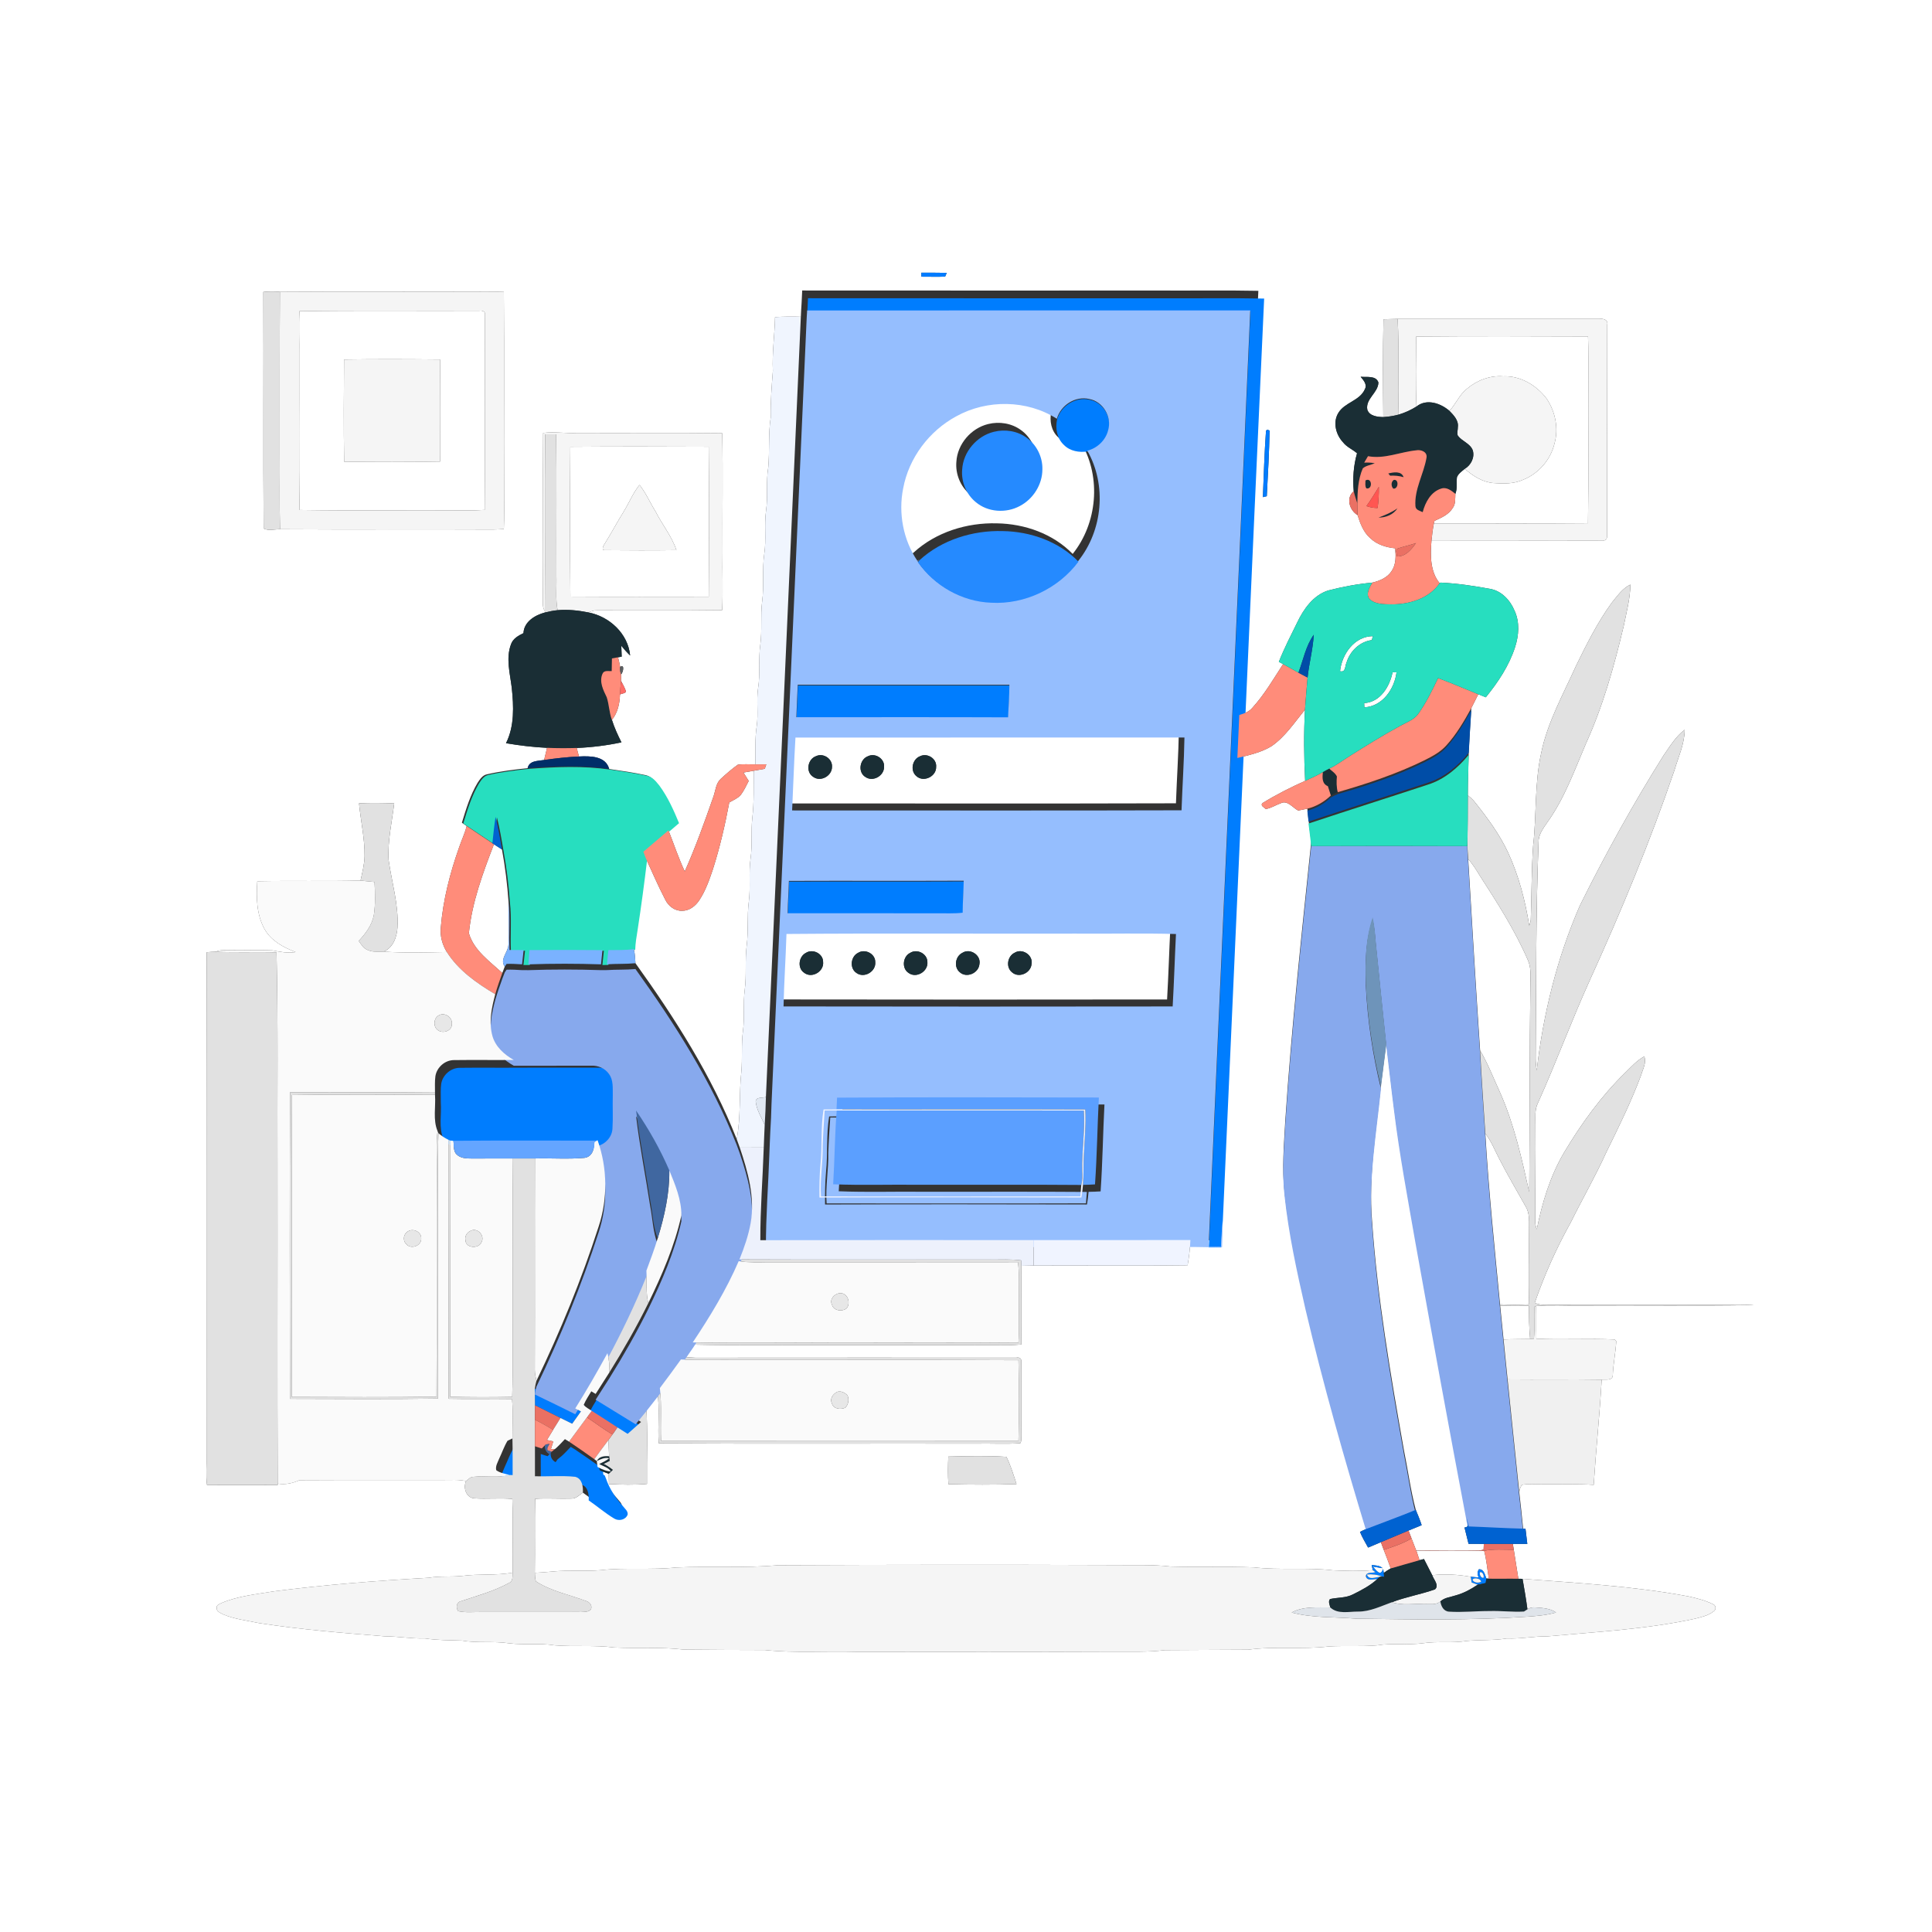 <?xml version="1.0" encoding="utf-8"?>
<!-- Generator: Adobe Illustrator 24.0.0, SVG Export Plug-In . SVG Version: 6.00 Build 0)  -->
<svg version="1.1" id="Layer_1" xmlns="http://www.w3.org/2000/svg" xmlns:xlink="http://www.w3.org/1999/xlink" x="0px" y="0px"
	 viewBox="0 0 1000 1000" style="enable-background:new 0 0 1000 1000;" xml:space="preserve">
<rect x="0" y="0" width="1000" height="1000" fill="#333333" stroke="none"/>
<style type="text/css">
	.st0{fill:#FFFFFF;}
	.st1{fill:#007CFE;}
	.st2{fill:#007DFE;}
	.st3{fill:#27DEBF;}
	.st4{fill:#87A9ED;}
	.st5{fill:#E1E1E1;}
	.st6{fill:#F5F5F5;}
	.st7{fill:#95BEFE;}
	.st8{fill:#F0F5FE;}
	.st9{fill:#1A2E35;}
	.st10{fill:#258AFF;}
	.st11{fill:#017CFE;}
	.st12{fill:#FF8C7A;}
	.st13{fill:#FF5652;}
	.st14{fill:#EA7064;}
	.st15{fill:#EA7063;}
	.st16{fill:#6E94BA;}
	.st17{fill:#0062D1;}
	.st18{fill:#014DA7;}
	.st19{fill:#5B5D60;}
	.st20{fill:#FF6C66;}
	.st21{fill:#004DA7;}
	.st22{fill:#002D68;}
	.st23{fill:#0162D0;}
	.st24{fill:#FAFAFA;}
	.st25{fill:#7AB2FF;}
	.st26{fill:#E7E7E7;}
	.st27{fill:#E1E8F2;}
	.st28{fill:#5B9FFF;}
	.st29{fill:#F0F4FF;}
	.st30{fill:#4067A0;}
	.st31{fill:#64A5FF;}
	.st32{fill:#EDF1FC;}
	.st33{fill:#F0F0F0;}
	.st34{fill:#FF8B7B;}
	.st35{fill:#DFE4EA;}
</style>
<g>
	<g>
		<path class="st0" d="M0,0h1000v1000H0V0z M476.88,141.16c0.01,0.52,0.02,1.54,0.03,2.05c4.09-0.05,8.19,0.17,12.29-0.05
			c0.21-0.48,0.63-1.45,0.84-1.93C485.65,141.11,481.26,141.17,476.88,141.16z M415.22,150.36c-0.14,2.24-0.25,4.48-0.33,6.72
			c-0.14,2.29-0.3,4.58-0.38,6.88c-4.45-0.15-8.9-0.1-13.35,0.17c-0.2,9.3-1.57,18.53-1.12,27.84c-0.63,8-1.26,16-1.12,24.05
			c-1.32,8.58-0.5,17.27-1.27,25.89c-1.24,7.43-0.04,15.01-1.15,22.45c-1.01,7.4,0.21,14.91-0.91,22.3
			c-1.2,8.21,0.01,16.56-1.12,24.77c-0.91,7.38,0.06,14.85-0.93,22.23c-1.07,7.46,0.05,15.06-1.15,22.52
			c-0.96,6.53,0.24,13.15-0.72,19.67c-1.01,6.54-0.49,13.18-0.7,19.78c-3.03,0.08-6.1-0.28-9.1,0.19c-3.09,2.19-5.94,4.71-8.74,7.26
			c-2.57,2.29-2.73,5.92-3.77,8.98c-4.59,13.13-9.27,26.25-14.93,38.98c-3.24-6.9-5.63-14.17-8.44-21.25
			c1.59-1.35,3.17-2.71,4.76-4.06c-2.78-6.73-5.78-13.46-10.11-19.36c-1.72-2.15-3.64-4.61-6.5-5.17
			c-6.22-1.36-12.54-2.24-18.83-3.18c-1.81-6.81-9.95-6.76-15.63-6.46c-0.4-1.48-0.79-2.95-1.18-4.41
			c7.79-0.32,15.54-1.29,23.17-2.91c-1.9-3.77-3.68-7.61-4.94-11.65c3.01-3.66,4.04-8.5,4.18-13.13c0.86-0.56,3.7-0.51,2.9-2.17
			c-0.63-1.69-1.5-3.28-2.36-4.86c0.08-1.13,0.05-2.26,0.02-3.39c1.08-0.91,2.02-5.53-0.48-3.85c-0.27-1.68-0.7-3.32-1.1-4.97
			l1.9-0.34c-0.06-1.88-0.12-3.76-0.21-5.63c1.43,1.76,2.92,3.48,4.58,5.04c-1.08-11.33-10.74-20.25-21.63-22.3
			c1.43-0.58,2.91-1.16,4.49-1.09c21.59-0.04,43.2,0.15,64.79-0.11c0.46-9.94,0-19.89,0.18-29.83c-0.12-20.57,0.25-41.15-0.15-61.72
			c-24.94-0.3-49.89-0.01-74.84-0.14c-5.96,0.33-11.93-0.77-17.87-0.01c-0.26,29.31,0.1,58.62-0.14,87.93
			c-0.06,1.48,0.16,3,1.01,4.26l-0.01,0.76c-5.09,1.35-10.81,4.8-11.04,10.67c-2.61,1.26-5.4,2.8-6.44,5.71
			c-2.76,7.27-0.53,15.13,0.37,22.54c1.02,9.58,1.46,19.86-2.97,28.72c7.02,1.2,14.12,2.05,21.24,2.4c-0.48,2.1-0.99,4.19-1.52,6.29
			c-3.18,0.56-7.68,0.21-8.53,4.22c-7.05,0.74-14.11,1.61-21.03,3.18c-2.31,0.45-3.66,2.58-4.87,4.4
			c-3.82,6.39-5.96,13.59-8.13,20.67c0.62,0.42,1.86,1.28,2.48,1.71c-0.96,3.83-2.7,7.4-3.95,11.14
			c-4.71,13.32-8.27,27.14-9.43,41.26c-0.48,4.47,0.76,9,3.1,12.81c-10.88,0.23-21.82,0.53-32.68-0.2c4.93-2.07,6.84-7.6,7.14-12.54
			c0.64-11.84-2.94-23.3-4.59-34.9c-0.58-9.85,1.74-19.56,2.89-29.29c-6.07-0.24-12.14-0.32-18.2-0.03
			c0.87,9.09,2.97,18.08,2.88,27.25c-0.08,4.32-1.18,8.52-2.1,12.72c-17.8,0.48-35.63-0.02-53.43,0.35
			c-0.6,8.38-0.41,17.34,3.79,24.86c3.42,6.04,9.78,9.37,16.01,11.8c-4.03,0.68-8.02-0.11-11.97-0.87
			c-6.99-0.32-13.99,0.03-20.98-0.09c-2.8,0.03-5.74-0.43-8.37,0.79c-1.57,0-3.14,0.15-4.71,0.27c-0.16,86.7-0.08,173.4-0.08,260.1
			c0.17,5.22-0.44,10.47,0.28,15.68c12.2-0.05,24.39-0.04,36.59-0.04l-0.01-0.7c3.96,0.68,7.73-0.17,11.29-1.79
			c25.98-0.15,51.98-0.02,77.97-0.09c2.76-0.11,5.55-0.02,8.27,0.55c-1.63,3.42-0.09,8.39,4.02,8.94
			c6.62,0.49,13.27-0.27,19.89,0.32c0.47,12.71,0.04,25.43,0.17,38.14c-8.7,1.59-17.57,0.52-26.29,1.72
			c-5.7,0.57-11.46-0.04-17.13,0.94c-26.7,1.53-53.39,3.56-79.96,6.99c-9.17,1.52-18.63,2.41-27.27,6.05
			c-0.91,0.61-2.79,0.97-2.49,2.42c-0.38,1.95,1.83,2.63,3.16,3.43c5.92,2.54,12.4,3.22,18.65,4.56c21.55,3.36,43.31,5.1,65.02,6.85
			c7.04,0.02,13.99,1.3,21.04,1.11c6.3,0.97,12.65,0.9,19,1.11c8.03,1.4,16.23,0.19,24.28,1.38c7.88,1.02,15.88-0.22,23.74,1.08
			c10.27,0.82,20.63-0.22,30.86,1.11c12.03,0.61,24.12-0.35,36.1,1.1c13.97,0.15,27.94,0.17,41.92,0.22
			c15.59,1.66,31.31,0.45,46.97,0.92c44.36,0.05,88.72,0.11,133.08-0.08c8.99-0.07,18.02,0.35,26.97-0.79
			c14.34-0.12,28.69-0.12,43.04-0.22c13.92-1.92,28.05,0.01,41.99-1.71c8.26-0.44,16.57,0.17,24.81-0.55
			c7.86-1.33,15.86-0.01,23.74-1.1c7.48-1.13,15.1,0.06,22.58-1.17c6.92-0.66,13.91-0.17,20.8-1.29c7.07,0.29,14.03-1.19,21.09-1.1
			c25.39-2.33,51-3.67,76-9.06c3.44-0.86,7.1-1.64,9.95-3.89c1.38-0.83,1.24-3.13-0.31-3.66c-4-2.02-8.41-3.11-12.76-4.08
			c-28.33-5.31-57.19-6.88-85.85-9.08c-0.54-0.01-1.63-0.03-2.17-0.04c-0.8-5-1.6-10-2.37-15c-0.13-0.77-0.37-2.29-0.49-3.05
			c2.49-0.01,4.99-0.01,7.49,0c-0.31-2.62-0.62-5.23-0.94-7.84c-0.31-0.01-0.92-0.03-1.22-0.04c-0.62-6.35-1.3-12.7-2.03-19.04
			c0.24-1.3,0.69-2.5,1.33-3.62c3.4-0.67,6.9-0.28,10.36-0.34c8.95,0.14,17.92-0.3,26.86,0.33c1.18-18.16,3.1-36.28,4.13-54.44
			c1.88-0.2,5.58,0.64,5.74-2.17c0.23-5.94,1.46-11.79,1.81-17.72c-0.21-0.23-0.63-0.69-0.84-0.91c-13.47-0.63-27.02,0.24-40.51-0.4
			c-0.18-5.65,0.02-11.3-0.14-16.95c7.59-0.62,15.25-0.11,22.88-0.23c30-0.19,60.01,0.24,90-0.24c-3.65-0.26-7.3-0.24-10.94-0.21
			c-31.65-0.02-63.3,0-94.95,0.03c-2.59-0.08-5.34,0.32-7.68-1.01c4.96-14.28,11.14-28.13,18.49-41.34
			c6.19-12.46,13.12-24.54,18.85-37.22c6.36-12.91,12.73-25.87,17.74-39.38c0.86-3.08,2.82-6.29,1.59-9.54
			c-3.86,2.04-6.72,5.4-9.82,8.38c-12.49,12.16-22.76,26.4-31.68,41.32c-7.19,12.21-11.34,25.91-14.11,39.73
			c-0.45-1.04-0.71-2.11-0.77-3.21c-0.15-17.02,0.24-34.05,0.07-51.07c0.06-3.67-0.49-7.57,1.23-10.97
			c9.52-21.13,17.48-42.92,27.07-64.02c16.1-35.42,31.05-71.41,43.61-108.24c2.03-6.92,5.25-13.68,5.33-21
			c-4.65,3.44-7.62,8.55-10.89,13.2c-15.79,25.15-30.18,51.18-43.37,77.78c-11.79,27.09-18.99,56.07-22.33,85.39
			c-0.31-2.02-0.53-4.06-0.54-6.1c0.3-37.32,0.02-74.65,1.49-111.94c-0.14-3.95,2.32-7.17,4.42-10.27
			c8.97-12.41,14.13-26.97,20.11-40.94c8.8-19.38,14.59-39.97,19.49-60.64c1.46-7.16,3.4-14.3,3.51-21.65
			c-4.17,2.03-6.87,6.04-9.73,9.53c-7.35,10.14-12.95,21.4-18.44,32.61c-6.66,14.8-14.78,29.18-18.04,45.24
			c-3.45,15.66-2.3,31.8-4.11,47.65c-0.92,12.79-0.76,25.64-1.24,38.46c-0.11,1.05-0.38,2.07-0.79,3.05
			c-2.06-12.99-5.42-25.86-10.95-37.84c-4.48-9.58-10.82-18.13-17.41-26.35c-1.01-1.24-2.22-2.27-3.43-3.29
			c-0.01-7.66,0.3-15.32,0.49-22.98c0.34-7.39,0.87-14.77,1.32-22.16c1.25-2.36,2.39-4.77,3.59-7.15c1.29,0.52,2.59,1.05,3.9,1.58
			c6.35-7.79,12.06-16.35,15.16-25.98c1.96-6.06,2.47-12.92-0.26-18.83c-2.25-5.45-6.82-10.38-12.85-11.35
			c-8.37-1.55-16.84-2.79-25.35-3.21l-0.58,0.33c-4.99-6.1-4.86-14.52-4.24-21.95c29.37-0.09,58.74,0.03,88.11-0.08
			c1.85,0.29,3.08-1.09,2.8-2.9c0.04-36.31-0.02-72.63,0.07-108.94c0.56-2.44-2-3.19-3.89-2.95c-34.87,0.03-69.74,0.03-104.61,0.01
			c-2.45,0.08-4.88,0.13-7.32,0.18c-0.37,16.86-0.25,33.75-0.09,50.62c-2.99-0.06-7.14-0.48-8.27-3.8
			c-1.08-5.65,5.63-8.77,5.74-14.11c-1.26-3.75-6.18-2.6-9.2-2.96c1.43,1.75,3.48,3.92,2.24,6.36c-2.61,6.12-10.5,6.86-13.77,12.37
			c-2.97,4.84-1.29,11.24,2.42,15.19c1.9,2.5,4.98,3.68,7.25,5.69c-1.83,6.38-2.29,13.06-1.71,19.65c-4.16,3.4-2.22,9.89,1.98,12.34
			c1.38,4.39,3.07,8.96,6.68,12.04c3.44,3.29,8.14,4.67,12.78,5.16c0.37,3.93,0.54,8.23-1.76,11.66c-2.18,3.53-6.24,5.19-10.11,6.11
			c-7.71,0.69-15.35,2.13-22.84,4.07c-7.76,2.51-12.72,9.67-16.08,16.72c-3.28,6.66-6.69,13.29-9.42,20.21
			c0.55,0.29,1.65,0.87,2.2,1.16c-4.98,7.71-9.65,15.73-15.84,22.56c-1.71,2.12-4.31,3.02-6.82,3.78
			c3.29-73.18,6.47-146.37,9.86-219.54c-17.1-0.35-34.21-0.05-51.3-0.15C538.42,150.37,476.82,150.43,415.22,150.36z M136.31,151.11
			c0.17,40.81-0.15,81.64,0.14,122.43c2.47,1.34,5.73,0.35,8.5,0.4c36.7,0.26,73.4-0.04,110.1,0.15c1.91-0.02,3.82-0.15,5.74-0.27
			c0.27-6.27,0.12-12.54,0.14-18.8c-0.16-34.64,0.15-69.28-0.14-103.92c-2.91-0.11-5.83-0.19-8.74-0.16
			c-35.72,0.17-71.44-0.15-107.16,0.13C142.04,150.79,139.16,150.8,136.31,151.11z M655.28,223.03c-0.83,11.4-1.14,22.86-1.61,34.29
			c0.5-0.13,1.51-0.39,2.02-0.51c0.61-11.32,1.22-22.65,1.46-33.98l-1.36-0.43L655.28,223.03z"/>
	</g>
	<g>
		<path class="st0" d="M155,161.08c31-0.45,62.03-0.09,93.04-0.23c1.4-0.25,3.31,0.27,2.99,2.1c-0.17,33.66,0.19,67.32-0.16,100.98
			c-3.3,0.22-6.61,0.31-9.91,0.26c-28.64-0.2-57.28,0.22-85.91-0.22c-0.43-26.67-0.09-53.35-0.18-80.03
			C155,176.32,154.58,168.7,155,161.08z M178.08,186.09c-0.13,17.61-0.24,35.25,0.04,52.86c16.57,0.21,33.17,0.23,49.73-0.06
			c0.02-17.61,0.12-35.22-0.09-52.82C211.21,185.9,194.63,185.82,178.08,186.09z"/>
	</g>
	<path class="st0" d="M733.01,174.2c29.64-0.27,59.29-0.16,88.94-0.06c0.28,6.93,0.14,13.87,0.18,20.81
		c-0.1,25.29,0.2,50.59-0.19,75.88c-26.59,0.23-53.19,0.07-79.78,0.09c0.08-0.33,0.25-0.99,0.33-1.32c3.49-1.59,7.28-3.17,9.38-6.58
		c1.65-2.11,1.27-4.91,1.43-7.41c1.08-2.74,0.5-5.66,0.79-8.5c0.69-1.97,2.55-3.15,4.07-4.44c4.2,3.63,9.15,6.88,14.83,7.35
		c5.15,0.37,10.59,0.51,15.4-1.71c7.99-3.18,14.21-10.36,16.21-18.73c2.21-7.83,0.45-16.5-4.04-23.2
		c-5.25-6.95-13.61-12.01-22.52-11.59c-6.88-0.54-13.61,2.08-18.81,6.49c-3.87,3.06-5.69,7.83-8.98,11.4
		c-4.57-3.99-11.86-6.49-17.09-2.26C732.65,198.36,732.92,186.27,733.01,174.2z"/>
	<g>
		<path class="st0" d="M492.01,211.9c15.97-8.87,36.66-8.64,52.13,1.23c-1.01,4.64-0.04,9.89,3.57,13.2
			c3.15,3.2,7.89,3.99,12.19,3.33c10.13,17.68,8.04,41.21-4.68,57.05c-10.17-10.46-24.85-15.61-39.26-15.83
			c-15.5-0.42-31.46,4.51-43.02,15.07l-0.96,0.77c-7.39-10.86-9.96-24.72-7.39-37.56C467.5,233.44,478.01,219.48,492.01,211.9z
			 M511.45,219.49c-8.86,2.17-15.89,10.35-16.43,19.49c-0.56,6.34,2.08,12.87,7.03,16.91c6.25,5.3,15.73,5.87,22.85,2
			c6.89-3.61,11.63-11.1,11.64-18.92c0.17-6.34-2.91-12.67-8.08-16.36C523.64,219.05,517.21,218.05,511.45,219.49z"/>
	</g>
	<g>
		<path class="st0" d="M295.19,231.25c23.87-0.2,47.76-0.13,71.63-0.03c0.29,25.88,0.19,51.76,0.02,77.64
			c-23.87,0.01-47.74,0.1-71.61-0.05C294.95,282.96,294.98,257.1,295.19,231.25z M323.17,264.22c-3.61,5.8-6.79,11.84-10.43,17.62
			c-0.54,0.79-1.54,3.11,0.3,2.93c12.35,0.12,24.71,0.16,37.07-0.01c-2.41-7.24-7.41-13.27-10.82-20.05
			c-2.86-4.51-4.93-9.55-8.28-13.71C327.74,254.98,325.82,259.84,323.17,264.22z"/>
	</g>
	<path class="st0" d="M693.6,347.43c0.89-8.79,7.42-18.11,16.99-18.16l-0.54,2.04c-6.27,0.81-11.31,5.71-13.1,11.66
		C696.07,344.75,696.62,348.21,693.6,347.43z"/>
	<path class="st0" d="M706.09,363.92c8.36-0.46,13.19-8.54,14.7-15.94c0.52,0,1.54,0.01,2.05,0.01
		c-1.06,8.64-7.28,17.66-16.65,18.12C706.17,365.56,706.11,364.47,706.09,363.92z"/>
	<g>
		<path class="st0" d="M658.13,386.23c7.13-4.92,11.91-12.31,17.33-18.88c-0.67,12.26-0.53,24.55,0.08,36.82
			c-7.57,3.39-15,7.14-22.05,11.49c-1.32,1.35,0.83,2.25,1.69,3.09c2.75-0.47,5.14-2.06,7.74-2.99c3.44-1.78,6.19,2.35,9.03,3.78
			c1.57-0.31,3.15-0.61,4.73-0.97c0.19,1.89,0.39,3.8,0.6,5.7c0.41,3.89,1.05,7.76,1.38,11.67c-4.99,47.94-10.18,95.88-13.39,143.97
			c-0.66,12.34-1.82,24.75-0.39,37.07c2.12,19.78,6.38,39.25,10.81,58.62c9.18,38.93,20.1,77.43,31.73,115.7
			c-1.2,0.48-2.38,0.98-3.49,1.61c1.14,2.82,2.74,5.44,4.2,8.11c2.2-0.94,4.4-1.87,6.6-2.79c0.49,1.33,0.99,2.66,1.51,4
			c1.24,3.18,2.48,6.36,3.6,9.59c-1.26,0.68-2.44,1.46-3.58,2.31c-0.09-0.51-0.28-1.53-0.37-2.04c-1.39,4.43-3.78,0.29-5.39-1.23
			c1.28,0.21,3.84,0.63,5.12,0.83c-1.55-1.52-3.7-1.35-5.64-1.66c0.14,0.67,0.42,2,0.56,2.67c-6.85,0.61-13.72,0.4-20.57,0.1
			c-13.63-1.61-27.4,0.04-41.03-1.54c-14.32-0.52-28.67-0.03-42.99-0.43c-9.29-1.06-18.64-0.61-27.97-0.75
			c-58.33-0.22-116.67-0.18-175,0.08c-17.6,1.57-35.31,0.38-52.95,1.16c-12.98,1.41-26.09-0.08-39.06,1.39
			c-8.26,0.7-16.58-0.12-24.83,0.69c-3.1,0.31-6.2,0.54-9.31,0.69c0.18-12.77-0.11-25.54,0.14-38.3c6.34-0.43,12.7,0.09,19.05-0.13
			c2.28-0.04,3.9-1.9,5.69-3.06c4.47,3.07,8.59,6.67,13.27,9.44c2.35,1.42,5.91,0.63,6.89-2.1c0.24-1.87-1.5-3.05-2.47-4.39
			c-3.79-4.18-6.96-8.98-8.78-14.35c1.46,0.55,2.95,1.09,4.44,1.6c0.04,1.78,0.08,3.56,0.13,5.35c6.55,0.33,13.13,0.5,19.68-0.07
			c-0.16-13.53,0.49-27.08-0.37-40.58c1.92-2.43,3.81-4.89,5.73-7.32c1.4,8.9,0.09,17.93,0.74,26.89
			c54.68,0.34,109.36,0.04,164.05,0.16c7.69-0.17,15.4,0.31,23.08-0.21c0.78-1.16,0.44-2.69,0.58-3.99
			c-0.19-12.69-0.01-25.38-0.07-38.07c0.28-1.73-0.89-2.59-2.53-2.22c-55.36,0.03-110.73-0.06-166.09,0.03
			c-2.2-0.06-4.39-0.26-6.58-0.48c1.48-2.1,2.92-4.22,4.37-6.33c24.72,0.54,49.45,0.15,74.17,0.25c30.02,0.08,60.04-0.06,90.06,0.05
			c2.22-0.04,4.45-0.19,6.67-0.34c-0.17-13.57-0.05-27.15-0.02-40.72c2.12-0.05,4.24-0.1,6.37-0.13
			c26.56-0.14,53.12,0.22,79.67-0.16c0.76-4.32,1.28-8.69,1.45-13.08c4.5,0.02,9,0.24,13.5,0.09c0.19-4.68,0.29-9.36,0.28-14.03
			c3.51-78.52,7.01-157.04,10.53-235.57C646.5,390.85,652.76,389.5,658.13,386.23z M490.85,753.93c-0.2,4.75-0.28,9.52,0.05,14.28
			c11.73,0.29,23.5,0.35,35.24-0.05c-1.54-4.77-3.01-9.62-5.22-14.1C510.93,753.43,500.86,753.7,490.85,753.93z"/>
	</g>
	<g>
		<path class="st0" d="M408.84,378.15c67.11-0.07,134.23,0.01,201.34-0.04c-0.21,12.56-1.07,25.11-1.51,37.68
			c-67.19,0.2-134.38,0.05-201.56,0.07C407.71,403.29,408.09,390.71,408.84,378.15z M422.38,391.39c-4.38,1.52-5.51,8.24-1.42,10.74
			c3.85,2.77,9.73-0.56,9.68-5.22C430.93,392.73,426.11,389.57,422.38,391.39z M449.3,391.4c-4.38,1.59-5.44,8.37-1.27,10.82
			c3.85,2.61,9.59-0.66,9.56-5.25C457.99,392.73,453.06,389.56,449.3,391.4z M476.31,391.39c-4.11,1.48-5.41,7.53-1.95,10.36
			c3.7,3.36,10.36,0.14,10.18-4.83C484.94,392.71,480.02,389.59,476.31,391.39z"/>
	</g>
	<path class="st0" d="M384.81,399.87c1.77-0.32,3.55-0.64,5.33-0.94c-0.1,8.07,0.23,16.18-0.72,24.22
		c-0.81,7.06,0.09,14.2-0.93,21.24c-1.06,7.39,0.07,14.87-0.9,22.27c-0.97,7.54-0.12,15.18-1.1,22.73
		c-0.97,7.63-0.01,15.35-1.01,22.97c-0.94,7.07,0.03,14.22-0.92,21.28c-0.96,7.05-0.19,14.19-0.86,21.26
		c-1.25,11.54-0.15,23.24-2.38,34.7c-12.92-32.7-31.96-62.59-52.41-91.04c-0.2-2.46-0.22-4.94-0.85-7.33
		c0.1-3.38,0.66-6.71,1.21-10.04c1.89-12.29,3.53-24.61,5.01-36.96c3.3,7.17,6.41,14.43,10.06,21.43c1.59,3.29,4.89,5.88,8.67,5.76
		c3.73,0.07,6.94-2.43,8.91-5.42c3.26-4.88,5.19-10.48,7.06-15.99c3.63-11.35,6.3-22.98,8.5-34.68c2.05-1.17,4.35-2.07,5.94-3.87
		c1.69-2.22,2.82-4.79,4.11-7.24C386.61,402.76,385.71,401.32,384.81,399.87z"/>
	<path class="st0" d="M255.66,437c1.38,0.91,2.76,1.8,4.16,2.7c1.66,8.96,2.76,18.02,3.39,27.12c-0.02,7.39,0.44,14.8-0.03,22.18
		c-0.14,3.91-4.69,7.51-1.93,11.32c-0.44,1.09-0.86,2.19-1.26,3.31c-6.5-6.05-14.75-11.69-17.3-20.6
		C244.27,467.1,249.94,451.86,255.66,437z"/>
	<path class="st0" d="M759.94,444.63c2.3,2.6,4.16,5.55,5.95,8.53c9.14,14.16,18.32,28.43,25.01,43.96
		c1.64,3.73,1.27,7.89,1.22,11.86c-0.49,36.01-0.26,72.02-0.6,108.03c-3.89-17.43-7.77-35.02-15.05-51.42
		c-3.38-7.34-6.25-14.93-10.37-21.89C763.87,510.69,761.95,477.65,759.94,444.63z"/>
	<g>
		<path class="st0" d="M404.19,479.8c49.92-0.42,99.86-0.06,149.79-0.18c17.27,0.15,34.55-0.29,51.81,0.21
			c-0.63,12.49-0.99,25-1.71,37.49c-67.13,0.08-134.27,0.11-201.41-0.01C402.95,504.8,403.8,492.31,404.19,479.8z M417.16,493.19
			c-3.83,1.94-4.56,8.01-0.81,10.4c4,2.96,10.22-0.79,9.69-5.67C426.09,493.59,420.72,490.92,417.16,493.19z M444.18,493.17
			c-3.9,1.88-4.58,8.07-0.83,10.46c4,2.87,10.14-0.8,9.68-5.64C453.12,493.67,447.76,490.91,444.18,493.17z M471.12,493.2
			c-3.88,1.86-4.53,8.09-0.78,10.43c4.03,2.9,10.14-0.87,9.68-5.71C480.01,493.62,474.68,490.92,471.12,493.2z M498.17,493.16
			c-3.69,1.76-4.64,7.41-1.39,10.06c3.52,3.2,9.72,0.49,10.17-4.13C507.91,494.4,502.14,490.63,498.17,493.16z M525.18,493.14
			c-3.73,1.75-4.69,7.47-1.37,10.11c3.53,3.19,9.71,0.41,10.11-4.2C534.85,494.4,529.16,490.65,525.18,493.14z"/>
	</g>
	<path class="st0" d="M714.78,561.51c0.93-7.3,1.83-14.61,2.78-21.9c1.39,11.07,2.54,22.18,3.99,33.25
		c2.8,22.83,7.08,45.44,11.02,68.1c8.69,48.38,17.5,96.74,26.66,145.03c-0.14,1.6,1.78,4.56-1.21,4.62c0.7,2.83,1.41,5.65,2.1,8.49
		c2.63,0,5.27,0.01,7.91,0.01c-0.03,0.72-0.1,2.17-0.13,2.9c-1.52,0.72-3.24,0.39-4.83,0.46c-10.02,0.02-20.03-0.11-30.04,0.08
		c-0.82-2.1-1.63-4.19-2.43-6.29c-0.53-1.37-1.04-2.7-1.57-4.04c2.27-0.96,4.54-1.88,6.83-2.79c-0.88-2.7-1.96-5.33-3.06-7.94
		c-2.66-10.05-4.01-20.41-6.08-30.59c-6.97-39.4-13.76-78.94-16.54-118.9C708.19,608.39,712.43,584.93,714.78,561.51z"/>
	<path class="st0" d="M768.8,586.69c3.13,4.01,4.93,8.8,7.29,13.27c4.23,8.28,9,16.28,13.53,24.41c2.38,3.78,1.75,8.38,1.83,12.63
		c-0.18,12.71,0.27,25.43-0.17,38.14c-4.95,0.25-9.91,0.25-14.86-0.02C773.6,645.67,770.54,616.23,768.8,586.69z"/>
	<path class="st0" d="M776.49,675.85c4.94-0.19,9.89-0.2,14.84-0.02c0.08,5.74,0.11,11.49,0.66,17.22
		c-4.59,0.11-9.18,0.02-13.75,0.27C777.65,687.49,777.06,681.67,776.49,675.85z"/>
	<path class="st0" d="M733.11,802.64c11.69-0.08,23.39-0.2,35.08,0.05c1.24,4.72,1.64,9.61,2.42,14.43l-1.27-0.1
		c-0.77-1.89-1.24-4.9-3.86-4.77c-0.86,1.31-0.88,2.72-0.07,4.24c-1.4-0.12-2.79-0.23-4.17-0.35c-6.57-1.19-13.28-1.54-19.92-0.82
		c-1.43-2.79-2.84-5.59-4.27-8.37c-0.58,0.15-1.73,0.45-2.31,0.6c-0.4-1.22-0.8-2.43-1.2-3.63L733.11,802.64z"/>
</g>
<g>
	<path class="st1" d="M476.88,141.16c4.38,0.01,8.77-0.05,13.16,0.07c-0.21,0.48-0.63,1.45-0.84,1.93c-4.1,0.22-8.2,0-12.29,0.05
		C476.9,142.7,476.89,141.68,476.88,141.16z"/>
	<path class="st1" d="M276.83,718.78c7,3.35,13.97,6.77,20.92,10.23c0.98,0.5,1.97,1.01,2.95,1.53c-1.52,2.12-3.03,4.25-4.54,6.38
		c-2.02-1-4.04-1.99-6.05-2.97c-4.42-2.17-8.79-4.41-13.21-6.57C276.91,724.51,276.83,721.64,276.83,718.78z"/>
	<path class="st1" d="M709.98,810.03c1.94,0.31,4.09,0.14,5.64,1.66c-1.28-0.2-3.84-0.62-5.12-0.83c1.61,1.52,4,5.66,5.39,1.23
		c0.09,0.51,0.28,1.53,0.37,2.04c0.03,0.52,0.1,1.55,0.14,2.06l-1.03-0.19c-2.51-1-5.19-1.31-7.87-1.05
		c0.95,3.07,4.35,1.36,6.6,1.26c-0.31,0.29-0.93,0.85-1.24,1.14c-1.94-0.08-5.28,1.21-5.92-1.52c0.26-2.42,3.38-1.42,4.96-2.11
		c-0.34-0.26-1.02-0.77-1.36-1.02C710.4,812.03,710.12,810.7,709.98,810.03z"/>
	<g>
		<path class="st1" d="M765.48,812.25c2.62-0.13,3.09,2.88,3.86,4.77c-0.09,0.59-0.27,1.77-0.36,2.36
			c-1.37,0.26-2.71,0.56-4.05,0.86l-0.06-0.02c-1.06-0.36-2.1-0.73-3.12-1.1c-0.18-1-0.35-1.99-0.51-2.98
			c1.38,0.12,2.77,0.23,4.17,0.35C764.6,814.97,764.62,813.56,765.48,812.25z M766.03,813.79c-0.44,1.06,0.54,3.15,1.83,2.87
			C768.28,815.58,767.37,813.35,766.03,813.79z M762.15,817.73c0.7,1.54,3.1,1.77,4.46,0.99
			C766.66,817.12,762.88,816.2,762.15,817.73z"/>
	</g>
</g>
<g>
	<path class="st2" d="M418.22,154.36c61.6,0.07,123.2,0.01,184.8,0.03c17.09,0.1,34.2-0.2,51.3,0.15
		c-3.39,73.17-6.57,146.36-9.86,219.54c-0.35,7.41-0.68,14.83-1,22.24c-3.52,78.53-7.02,157.05-10.53,235.57
		c-0.39,4.58-0.66,9.18-0.84,13.78c-2.14,0-4.28,0-6.41,0.01c7.09-161.55,14.51-323.08,21.56-484.63
		c-76.45,0.02-152.9-0.03-229.35,0.03C417.97,158.84,418.08,156.6,418.22,154.36z"/>
	<path class="st2" d="M547.14,217.13c1.97-7.04,9.63-11.97,16.86-10.21c7.08,1.33,11.7,9.26,9.68,16.12
		c-1.25,5.2-5.64,9.33-10.78,10.62c-4.3,0.66-9.04-0.13-12.19-3.33C547.1,227.02,546.13,221.77,547.14,217.13z"/>
	<path class="st2" d="M413.03,354.8c36.51-0.01,73.03-0.01,109.54,0c-0.06,5.63-0.4,11.25-0.71,16.87
		c-36.52-0.15-73.04-0.04-109.56-0.06C412.47,366.01,412.79,360.4,413.03,354.8z"/>
	<path class="st3" d="M273.83,397.94c14.04-1.01,28.23-1.62,42.21,0.43c6.29,0.94,12.61,1.82,18.83,3.18
		c2.86,0.56,4.78,3.02,6.5,5.17c4.33,5.9,7.33,12.63,10.11,19.36c-1.59,1.35-3.17,2.71-4.76,4.06c-4.33,3.69-8.67,7.37-12.99,11.07
		c0.42,1.12,0.85,2.24,1.28,3.37c-1.48,12.35-3.12,24.67-5.01,36.96c-0.55,3.33-1.11,6.66-1.21,10.04
		c-4.35,0.67-8.76,0.51-13.14,0.53c-0.26,2.45-0.51,4.9-0.76,7.36c-0.77,0-2.32,0.01-3.09,0.02c0.25-2.46,0.5-4.9,0.76-7.35
		c-12.59-0.14-25.18-0.11-37.77-0.02c-0.19,2.45-0.38,4.91-0.56,7.38c-1.1,0.03-2.2,0.02-3.29-0.01c0.28-2.46,0.55-4.92,0.82-7.38
		c-2.44-0.02-4.88-0.04-7.31-0.05c-0.38-8.3,0.45-16.62-0.51-24.89c-0.63-9.1-1.73-18.16-3.39-27.12
		c-0.95-5.68-1.93-11.35-3.32-16.93c-0.7,4.54-1.15,9.12-1.64,13.7c-4.42-2.99-8.9-5.91-13.31-8.92c-0.62-0.43-1.86-1.29-2.48-1.71
		c2.17-7.08,4.31-14.28,8.13-20.67c1.21-1.82,2.56-3.95,4.87-4.4C259.73,399.55,266.79,398.68,273.83,397.94z"/>
	<path class="st4" d="M678.66,437.94c26.94-0.09,53.89-0.13,80.83,0c0.02,2.9,0.25,5.79,0.45,8.69c2.01,33.02,3.93,66.06,6.16,99.07
		c0.76,14.33,1.74,28.66,2.7,42.99c1.74,29.54,4.8,58.98,7.62,88.43l0.07,0.73c0.57,5.82,1.16,11.64,1.75,17.47
		c0.68,6.88,1.38,13.77,2.09,20.66c1.96,19.41,4.04,38.81,6.01,58.21c0.73,6.34,1.41,12.69,2.03,19.04
		c-9.4-0.21-18.78-0.83-28.17-1.14c-0.35-1.38-0.68-2.73-0.97-4.1c-9.16-48.29-17.97-96.65-26.66-145.03
		c-3.94-22.66-8.22-45.27-11.02-68.1c-1.45-11.07-2.6-22.18-3.99-33.25c-1.93-18.2-3.78-36.41-5.61-54.62
		c-0.27-3.74-0.66-7.49-1.46-11.16c-3.75,10.97-3.89,22.73-3.55,34.19c0.86,18.02,3.54,35.98,7.84,53.49
		c-2.35,23.42-6.59,46.88-4.6,70.49c2.78,39.96,9.57,79.5,16.54,118.9c2.07,10.18,3.42,20.54,6.08,30.59
		c-8.38,3.48-16.93,6.52-25.38,9.81c-11.63-38.27-22.55-76.77-31.73-115.7c-4.43-19.37-8.69-38.84-10.81-58.62
		c-1.43-12.32-0.27-24.73,0.39-37.07C668.48,533.82,673.67,485.88,678.66,437.94z"/>
	<path class="st2" d="M408.44,456.33c30.16-0.12,60.32,0.05,90.48-0.09c-0.1,5.52-0.51,11.03-0.54,16.56
		c-4.45,0.52-8.92,0.25-13.38,0.29c-25.74,0-51.47,0.03-77.21-0.01C407.89,467.49,408.3,461.91,408.44,456.33z"/>
	<path class="st2" d="M228.36,561.05c0.69-4.58,4.95-8.36,9.61-8.35c10.32-0.14,20.65,0.03,30.97-0.07
		c13.35-0.03,26.71-0.02,40.06-0.03c3.52-0.18,7.09,1.31,9.15,4.24c2.45,3.17,1.93,7.43,2.02,11.19c-0.17,5.68,0.2,11.37-0.16,17.05
		c-0.16,4.36-3.55,8.04-7.69,9.11l-0.54,0.19c-24.71,0-49.43-0.13-74.15,0.09c-0.42-0.03-1.27-0.1-1.69-0.14l-0.83-0.39
		c-1.87-0.88-3.6-2.06-5.18-3.38c-0.12-0.27-0.34-0.83-0.45-1.1c-2.48-5.93-0.87-12.52-1.32-18.74c0-0.37-0.01-1.12-0.01-1.5
		C228.15,566.5,228.01,563.76,228.36,561.05z"/>
	<path class="st2" d="M309.06,724.14c0.74,0.44,1.49,0.9,2.24,1.36c6.9,4.24,13.82,8.46,20.71,12.73c0.93,0.58,1.86,1.17,2.8,1.77
		c-2.31,2.05-4.63,4.1-6.95,6.16c-1.76-1.1-3.51-2.21-5.24-3.32c-4.45-2.88-8.86-5.8-13.36-8.6c-1.38-1.01-3.1-1.71-4.12-3.11
		C306.19,728.67,307.68,726.43,309.06,724.14z"/>
	<path class="st2" d="M265.7,749.73c0.64-0.3,1.9-0.9,2.54-1.2c0.16,6.32,0.08,12.64,0.11,18.96c-0.42-0.01-1.26-0.02-1.68-0.02
		c-2.29-0.73-4.83-1.03-6.81-2.49c-0.53-2.1,0.74-4.01,1.46-5.87C262.81,756,263.92,752.69,265.7,749.73z"/>
	<path class="st2" d="M295.4,748.89c0.72,0.42,1.44,0.86,2.15,1.31c4.4,2.93,8.74,5.98,13.04,9.06c0.33,0.24,0.99,0.73,1.32,0.97
		c0.13,1.01,0.26,2.04,0.37,3.07l0.69,0.34c0.17,0.39,0.49,1.17,0.65,1.56c1.82,5.37,4.99,10.17,8.78,14.35
		c0.97,1.34,2.71,2.52,2.47,4.39c-0.98,2.73-4.54,3.52-6.89,2.1c-4.68-2.77-8.8-6.37-13.27-9.44c0.14-3.17-0.32-7.29-4-8.21
		c-6.9-0.72-13.88-0.08-20.81-0.29c-0.01-5.18,0-10.35-0.01-15.51c0.89,0.28,2.65,0.86,3.54,1.14c0.4-0.41,1.22-1.24,1.62-1.65
		c-0.26,2.03,0.74,3.8,2.53,4.74c0.24-0.36,0.74-1.08,0.99-1.44c0.39-0.32,1.18-0.97,1.58-1.29l0.6-0.48
		C292.39,752.13,293.89,750.49,295.4,748.89z"/>
</g>
<g>
	<path class="st5" d="M136.31,151.11c2.85-0.31,5.73-0.32,8.58-0.04c-0.2,27.63-0.06,55.25-0.11,82.88
		c0.1,13.33-0.2,26.66,0.17,39.99c-2.77-0.05-6.03,0.94-8.5-0.4C136.16,232.75,136.48,191.92,136.31,151.11z"/>
	<path class="st5" d="M716.08,165.26c2.44-0.05,4.87-0.1,7.32-0.18c0.96,16.48-0.03,33.01,0.56,49.51
		c-2.61,0.72-5.29,1.12-7.97,1.29C715.83,199.01,715.71,182.12,716.08,165.26z"/>
	<path class="st5" d="M282.16,224.79c1.9,0.01,3.81,0.01,5.71,0.01c0.3,24.4,0.03,48.8,0.13,73.2c0.18,5.95-0.53,11.95,0.61,17.83
		c-2.24,0.24-4.45,0.67-6.62,1.21l0.01-0.76C282.21,285.78,281.88,255.29,282.16,224.79z"/>
	<path class="st5" d="M834.15,312.11c2.86-3.49,5.56-7.5,9.73-9.53c-0.11,7.35-2.05,14.49-3.51,21.65
		c-4.9,20.67-10.69,41.26-19.49,60.64c-5.98,13.97-11.14,28.53-20.11,40.94c-2.1,3.1-4.56,6.32-4.42,10.27
		c-1.47,37.29-1.19,74.62-1.49,111.94c0.01,2.04,0.23,4.08,0.54,6.1c3.34-29.32,10.54-58.3,22.33-85.39
		c13.19-26.6,27.58-52.63,43.37-77.78c3.27-4.65,6.24-9.76,10.89-13.2c-0.08,7.32-3.3,14.08-5.33,21
		c-12.56,36.83-27.51,72.82-43.61,108.24c-9.59,21.1-17.55,42.89-27.07,64.02c-1.72,3.4-1.17,7.3-1.23,10.97
		c0.17,17.02-0.22,34.05-0.07,51.07c0.06,1.1,0.32,2.17,0.77,3.21c2.77-13.82,6.92-27.52,14.11-39.73
		c8.92-14.92,19.19-29.16,31.68-41.32c3.1-2.98,5.96-6.34,9.82-8.38c1.23,3.25-0.73,6.46-1.59,9.54
		c-5.01,13.51-11.38,26.47-17.74,39.38c-5.73,12.68-12.66,24.76-18.85,37.22c-7.35,13.21-13.53,27.06-18.49,41.34
		c2.34,1.33,5.09,0.93,7.68,1.01c31.65-0.03,63.3-0.05,94.95-0.03c3.64-0.03,7.29-0.05,10.94,0.21c-29.99,0.48-60,0.05-90,0.24
		c-7.63,0.12-15.29-0.39-22.88,0.23l-0.8,0.32c-0.34,5.54,0.2,11.1-0.33,16.63c-0.49,0.03-1.47,0.1-1.96,0.13
		c-0.55-5.73-0.58-11.48-0.66-17.22c-4.95-0.18-9.9-0.17-14.84,0.02l-0.07-0.73c4.95,0.27,9.91,0.27,14.86,0.02
		c0.44-12.71-0.01-25.43,0.17-38.14c-0.08-4.25,0.55-8.85-1.83-12.63c-4.53-8.13-9.3-16.13-13.53-24.41
		c-2.36-4.47-4.16-9.26-7.29-13.27c-0.96-14.33-1.94-28.66-2.7-42.99c4.12,6.96,6.99,14.55,10.37,21.89
		c7.28,16.4,11.16,33.99,15.05,51.42c0.34-36.01,0.11-72.02,0.6-108.03c0.05-3.97,0.42-8.13-1.22-11.86
		c-6.69-15.53-15.87-29.8-25.01-43.96c-1.79-2.98-3.65-5.93-5.95-8.53c-0.2-2.9-0.43-5.79-0.45-8.69c0.24-8.1,0.24-16.2,0.25-24.3
		c1.21,1.02,2.42,2.05,3.43,3.29c6.59,8.22,12.93,16.77,17.41,26.35c5.53,11.98,8.89,24.85,10.95,37.84c0.41-0.98,0.68-2,0.79-3.05
		c0.48-12.82,0.32-25.67,1.24-38.46c1.81-15.85,0.66-31.99,4.11-47.65c3.26-16.06,11.38-30.44,18.04-45.24
		C821.2,333.51,826.8,322.25,834.15,312.11z"/>
	<path class="st5" d="M185.83,415.8c6.06-0.29,12.13-0.21,18.2,0.03c-1.15,9.73-3.47,19.44-2.89,29.29
		c1.65,11.6,5.23,23.06,4.59,34.9c-0.3,4.94-2.21,10.47-7.14,12.54c-3.02,0-6.28,0.41-9.01-1.2c-1.81-0.91-2.74-2.8-3.9-4.34
		c3.55-3.8,6.86-8.15,7.82-13.38c0.87-5.67,0.66-11.44,0.35-17.14c-2.42-0.2-4.83-0.48-7.24-0.73c0.92-4.2,2.02-8.4,2.1-12.72
		C188.8,433.88,186.7,424.89,185.83,415.8z"/>
	<path class="st5" d="M106.95,492.88c1.57-0.12,3.14-0.27,4.71-0.27c10.48,0.53,20.98-0.01,31.47,0.34
		c0.88,36.67,0.34,73.38,0.5,110.06c0.08,54.97-0.15,109.94,0.1,164.91l0.01,0.7c-12.2,0-24.39-0.01-36.59,0.04
		c-0.72-5.21-0.11-10.46-0.28-15.68C106.87,666.28,106.79,579.58,106.95,492.88z"/>
	<path class="st5" d="M150.17,565.32c24.99-0.03,49.99,0.19,74.98-0.1c0,0.38,0.01,1.13,0.01,1.5c-24.68-0.17-49.38-0.29-74.05,0.07
		c-0.23,52.09-0.1,104.18-0.03,156.26c24.95,0.08,49.91,0.26,74.86-0.12c0.2-39.31,0-78.61,0.12-117.92
		c0.1-6.52-0.41-13.07,0.42-19.55c0.11,0.27,0.33,0.83,0.45,1.1c-0.57,15.79-0.14,31.6-0.27,47.4c0,29.98-0.02,59.97,0.02,89.95
		c-25.53,0.4-51.07,0.16-76.61,0.12C150,671.13,149.84,618.22,150.17,565.32z"/>
	<path class="st5" d="M232.11,589.94l0.83,0.39c0.07,44.21-0.04,88.42,0.07,132.63c10.7,0.27,21.4,0.29,32.1,0.06
		c0.59-17.99,0.05-36.01,0.26-54.01c-0.15-23.13,0.17-46.26-0.14-69.39c3.89,0,7.77,0,11.66,0c-0.12,36.47,0.05,72.93-0.07,109.4
		c0.02,1.91,0.42,3.81,0.85,5.68c-0.4,1.33-0.66,2.69-0.84,4.08c0,2.86,0.08,5.73,0.07,8.6c-0.01,2.49-0.02,4.99-0.02,7.5
		c-0.01,4.56-0.01,9.13,0.01,13.71c0.01,5.16,0,10.33,0.01,15.51c6.93,0.21,13.91-0.43,20.81,0.29c3.68,0.92,4.14,5.04,4,8.21
		c-1.79,1.16-3.41,3.02-5.69,3.06c-6.35,0.22-12.71-0.3-19.05,0.13c-0.25,12.76,0.04,25.53-0.14,38.3c0.08,1.46,0.09,2.97,0.54,4.41
		c7.91,5.12,17.34,6.91,26.05,10.19c1.7,0.48,3.23,2.33,2.51,4.16c-1.11,1.61-3.29,1.39-4.99,1.54c-17.32-0.05-34.64,0-51.95-0.01
		c-3.95-0.07-7.97,0.44-11.85-0.46c-1.26-1.79-0.93-4.67,1.52-5.16c8.34-2.82,16.98-5.12,24.75-9.39c2.27-0.85,1.78-3.47,1.93-5.38
		c-0.13-12.71,0.3-25.43-0.17-38.14c-6.62-0.59-13.27,0.17-19.89-0.32c-4.11-0.55-5.65-5.52-4.02-8.94
		c1.12-0.94,2.22-2.17,3.81-2.19c6.18-0.7,12.5,0.72,18.6-0.93c0.42,0,1.26,0.01,1.68,0.02c-0.03-6.32,0.05-12.64-0.11-18.96
		c-0.03-6.8,0.45-13.61-0.22-20.39c-10.94-0.17-21.89,0.13-32.83-0.13C232.04,679.32,232.2,634.63,232.11,589.94z"/>
	<path class="st5" d="M382.74,651.87c43.42,0.18,86.85,0.03,130.27,0.09c5.18,0.01,10.38-0.28,15.53,0.4
		c0.03,0.71,0.09,2.13,0.12,2.84c-0.03,13.57-0.15,27.15,0.02,40.72c-2.22,0.15-4.45,0.3-6.67,0.34
		c-30.02-0.11-60.04,0.03-90.06-0.05c-24.72-0.1-49.45,0.29-74.17-0.25c0.2-0.28,0.59-0.85,0.79-1.13
		c25.8,0.49,51.61-0.01,77.41,0.22c30.39-0.11,60.78,0.12,91.16-0.16c0.52-6.95,0.11-13.92,0.24-20.88
		c-0.1-6.91,0.38-13.85-0.48-20.72c-42.98,0.07-85.96,0.02-128.94,0.03c-5.21,0.07-10.45,0.27-15.62-0.54L382.74,651.87z"/>
	<path class="st5" d="M314.41,700.41c7.46-13.88,14.31-28.09,20.17-42.72c0.32,5.61-0.38,11.31,0.98,16.82
		c-6.06,12.27-12.87,24.17-20.1,35.78C315.48,706.96,315.3,703.62,314.41,700.41z"/>
	<path class="st5" d="M352.44,703.66c0.24-0.34,0.73-1.03,0.97-1.37c2.19,0.22,4.38,0.42,6.58,0.48c55.36-0.09,110.73,0,166.09-0.03
		c1.64-0.37,2.81,0.49,2.53,2.22c0.06,12.69-0.12,25.38,0.07,38.07c-0.14,1.3,0.2,2.83-0.58,3.99c-7.68,0.52-15.39,0.04-23.08,0.21
		c-54.69-0.12-109.37,0.18-164.05-0.16c-0.65-8.96,0.66-17.99-0.74-26.89c0.44-0.58,0.87-1.15,1.31-1.71
		c1.1,9.09,0.22,18.25,0.64,27.37c61.66,0.11,123.31,0.05,184.97,0.02c0.4-13.93,0.35-27.89,0-41.82
		c-48.7-0.29-97.41-0.05-146.11-0.13C371.51,703.83,361.96,704.14,352.44,703.66z"/>
	<path class="st5" d="M329.01,734.23c1.83-2.24,3.67-4.47,5.49-6.73c0.86,13.5,0.21,27.05,0.37,40.58
		c-6.55,0.57-13.13,0.4-19.68,0.07c-0.05-1.79-0.09-3.57-0.13-5.35c0.69-0.67,1.4-1.34,2.1-2c-1.46-1.22-3.09-2.23-4.78-3.08
		c1.04-0.53,2.08-1.05,3.13-1.56c-0.06-0.6-0.18-1.81-0.23-2.41c-0.17-2.79-0.23-5.58-0.38-8.35c0.7-0.97,1.4-1.94,2.1-2.9
		c0.87-1.23,1.74-2.45,2.62-3.66c1.73,1.11,3.48,2.22,5.24,3.32c2.32-2.06,4.64-4.11,6.95-6.16
		C330.87,735.4,329.94,734.81,329.01,734.23z"/>
	<path class="st5" d="M490.85,753.93c10.01-0.23,20.08-0.5,30.07,0.13c2.21,4.48,3.68,9.33,5.22,14.1
		c-11.74,0.4-23.51,0.34-35.24,0.05C490.57,763.45,490.65,758.68,490.85,753.93z"/>
</g>
<g>
	<g>
		<path class="st6" d="M144.89,151.07c35.72-0.28,71.44,0.04,107.16-0.13c2.91-0.03,5.83,0.05,8.74,0.16
			c0.29,34.64-0.02,69.28,0.14,103.92c-0.02,6.26,0.13,12.53-0.14,18.8c-1.92,0.12-3.83,0.25-5.74,0.27
			c-36.7-0.19-73.4,0.11-110.1-0.15c-0.37-13.33-0.07-26.66-0.17-39.99C144.83,206.32,144.69,178.7,144.89,151.07z M155,161.08
			c-0.42,7.62,0,15.24-0.13,22.86c0.09,26.68-0.25,53.36,0.18,80.03c28.63,0.44,57.27,0.02,85.91,0.22c3.3,0.05,6.61-0.04,9.91-0.26
			c0.35-33.66-0.01-67.32,0.16-100.98c0.32-1.83-1.59-2.35-2.99-2.1C217.03,160.99,186,160.63,155,161.08z"/>
	</g>
	<path class="st6" d="M723.4,165.08c34.87,0.02,69.74,0.02,104.61-0.01c1.89-0.24,4.45,0.51,3.89,2.95
		c-0.09,36.31-0.03,72.63-0.07,108.94c0.28,1.81-0.95,3.19-2.8,2.9c-29.37,0.11-58.74-0.01-88.11,0.08
		c0.29-3.03,0.67-6.04,1.24-9.02c26.59-0.02,53.19,0.14,79.78-0.09c0.39-25.29,0.09-50.59,0.19-75.88
		c-0.04-6.94,0.1-13.88-0.18-20.81c-29.65-0.1-59.3-0.21-88.94,0.06c-0.09,12.07-0.36,24.16,0.15,36.22
		c-2.87,1.8-5.96,3.21-9.2,4.17C723.37,198.09,724.36,181.56,723.4,165.08z"/>
	<path class="st6" d="M178.08,186.09c16.55-0.27,33.13-0.19,49.68-0.02c0.21,17.6,0.11,35.21,0.09,52.82
		c-16.56,0.29-33.16,0.27-49.73,0.06C177.84,221.34,177.95,203.7,178.08,186.09z"/>
	<path class="st6" d="M759.23,201.28c5.2-4.41,11.93-7.03,18.81-6.49c8.91-0.42,17.27,4.64,22.52,11.59
		c4.49,6.7,6.25,15.37,4.04,23.2c-2,8.37-8.22,15.55-16.21,18.73c-4.81,2.22-10.25,2.08-15.4,1.71c-5.68-0.47-10.63-3.72-14.83-7.35
		c3.22-1.93,5.24-5.86,4.14-9.58c-1.35-3.58-5.55-4.65-7.72-7.56c-0.61-1.44,0.06-3.07,0-4.57c0.44-3.38-2.17-6.05-4.33-8.28
		C753.54,209.11,755.36,204.34,759.23,201.28z"/>
	<g>
		<path class="st6" d="M281.13,224.09c5.94-0.76,11.91,0.34,17.87,0.01c24.95,0.13,49.9-0.16,74.84,0.14
			c0.4,20.57,0.03,41.15,0.15,61.72c-0.18,9.94,0.28,19.89-0.18,29.83c-21.59,0.26-43.2,0.07-64.79,0.11
			c-1.58-0.07-3.06,0.51-4.49,1.09c-5.23-1.04-10.6-1.63-15.92-1.16c-1.14-5.88-0.43-11.88-0.61-17.83
			c-0.1-24.4,0.17-48.8-0.13-73.2c-1.9,0-3.81,0-5.71-0.01c-0.28,30.5,0.05,60.99-0.16,91.49c-0.85-1.26-1.07-2.78-1.01-4.26
			C281.23,282.71,280.87,253.4,281.13,224.09z M295.19,231.25c-0.21,25.85-0.24,51.71,0.04,77.56c23.87,0.15,47.74,0.06,71.61,0.05
			c0.17-25.88,0.27-51.76-0.02-77.64C342.95,231.12,319.06,231.05,295.19,231.25z"/>
	</g>
	<path class="st6" d="M323.17,264.22c2.65-4.38,4.57-9.24,7.84-13.22c3.35,4.16,5.42,9.2,8.28,13.71
		c3.41,6.78,8.41,12.81,10.82,20.05c-12.36,0.17-24.72,0.13-37.07,0.01c-1.84,0.18-0.84-2.14-0.3-2.93
		C316.38,276.06,319.56,270.02,323.17,264.22z"/>
	<path class="st6" d="M794.28,676.29l0.8-0.32c0.16,5.65-0.04,11.3,0.14,16.95c13.49,0.64,27.04-0.23,40.51,0.4
		c0.21,0.22,0.63,0.68,0.84,0.91c-0.35,5.93-1.58,11.78-1.81,17.72c-0.16,2.81-3.86,1.97-5.74,2.17
		c-16.23-0.27-32.46,0.05-48.69-0.14c-0.71-6.89-1.41-13.78-2.09-20.66c4.57-0.25,9.16-0.16,13.75-0.27
		c0.49-0.03,1.47-0.1,1.96-0.13C794.48,687.39,793.94,681.83,794.28,676.29z"/>
	<path class="st6" d="M350.03,811.32c17.64-0.78,35.35,0.41,52.95-1.16c58.33-0.26,116.67-0.3,175-0.08
		c9.33,0.14,18.68-0.31,27.97,0.75c14.32,0.4,28.67-0.09,42.99,0.43c13.63,1.58,27.4-0.07,41.03,1.54c6.85,0.3,13.72,0.51,20.57-0.1
		c0.34,0.25,1.02,0.76,1.36,1.02c-1.58,0.69-4.7-0.31-4.96,2.11c0.64,2.73,3.98,1.44,5.92,1.52c-3.65,3.39-8.13,5.69-12.55,7.89
		c-3.68,1.93-7.96,1.55-11.91,2.43c-1.04,1.31-0.13,2.91,0.16,4.35c-6.64,0.05-13.98-0.68-19.99,2.61
		c10.88,2.91,22.25,2.23,33.38,3.19c29.68,0.39,59.42,0.95,89.05-1.06c4.84-0.37,9.72-0.77,14.41-2.14
		c-3.03-2.14-6.86-2.33-10.42-2.59c-1.55-0.18-3.11,0.04-4.39,0.95c-0.71-5.28-1.6-10.53-2.53-15.78
		c28.66,2.2,57.52,3.77,85.85,9.08c4.35,0.97,8.76,2.06,12.76,4.08c1.55,0.53,1.69,2.83,0.31,3.66c-2.85,2.25-6.51,3.03-9.95,3.89
		c-25,5.39-50.61,6.73-76,9.06c-7.06-0.09-14.02,1.39-21.09,1.1c-6.89,1.12-13.88,0.63-20.8,1.29c-7.48,1.23-15.1,0.04-22.58,1.17
		c-7.88,1.09-15.88-0.23-23.74,1.1c-8.24,0.72-16.55,0.11-24.81,0.55c-13.94,1.72-28.07-0.21-41.99,1.71
		c-14.35,0.1-28.7,0.1-43.04,0.22c-8.95,1.14-17.98,0.72-26.97,0.79c-44.36,0.19-88.72,0.13-133.08,0.08
		c-15.66-0.47-31.38,0.74-46.97-0.92c-13.98-0.05-27.95-0.07-41.92-0.22c-11.98-1.45-24.07-0.49-36.1-1.1
		c-10.23-1.33-20.59-0.29-30.86-1.11c-7.86-1.3-15.86-0.06-23.74-1.08c-8.05-1.19-16.25,0.02-24.28-1.38
		c-6.35-0.21-12.7-0.14-19-1.11c-7.05,0.19-14-1.09-21.04-1.11c-21.71-1.75-43.47-3.49-65.02-6.85c-6.25-1.34-12.73-2.02-18.65-4.56
		c-1.33-0.8-3.54-1.48-3.16-3.43c-0.3-1.45,1.58-1.81,2.49-2.42c8.64-3.64,18.1-4.53,27.27-6.05c26.57-3.43,53.26-5.46,79.96-6.99
		c5.67-0.98,11.43-0.37,17.13-0.94c8.72-1.2,17.59-0.13,26.29-1.72c-0.15,1.91,0.34,4.53-1.93,5.38
		c-7.77,4.27-16.41,6.57-24.75,9.39c-2.45,0.49-2.78,3.37-1.52,5.16c3.88,0.9,7.9,0.39,11.85,0.46c17.31,0.01,34.63-0.04,51.95,0.01
		c1.7-0.15,3.88,0.07,4.99-1.54c0.72-1.83-0.81-3.68-2.51-4.16c-8.71-3.28-18.14-5.07-26.05-10.19c-0.45-1.44-0.46-2.95-0.54-4.41
		c3.11-0.15,6.21-0.38,9.31-0.69c8.25-0.81,16.57,0.01,24.83-0.69C323.94,811.24,337.05,812.73,350.03,811.32z"/>
	<path class="st6" d="M707.5,814.95c2.68-0.26,5.36,0.05,7.87,1.05c-0.32,0.05-0.95,0.16-1.27,0.21
		C711.85,816.31,708.45,818.02,707.5,814.95z"/>
	<path class="st6" d="M741.32,815.32c6.64-0.72,13.35-0.37,19.92,0.82c0.16,0.99,0.33,1.98,0.51,2.98c1.02,0.37,2.06,0.74,3.12,1.1
		c-3.47,2.34-7.17,4.37-11.22,5.5c-2.74,0.94-5.89,1.1-8.11,3.17c-2.32,2.06-5.64,1.24-8.47,1.41c-5.53-0.38-11.26,0.87-16.62-0.99
		c7.26-2.77,14.99-4.07,22.3-6.65C745.08,820.49,742.03,817.59,741.32,815.32z"/>
	<path class="st6" d="M762.15,817.73c0.73-1.53,4.51-0.61,4.46,0.99C765.25,819.5,762.85,819.27,762.15,817.73z"/>
</g>
<g>
	<path class="st7" d="M417.78,160.7c76.45-0.06,152.9-0.01,229.35-0.03c-7.05,161.55-14.47,323.08-21.56,484.63
		c2.13-0.01,4.27-0.01,6.41-0.01c0.18-4.6,0.45-9.2,0.84-13.78c0.01,4.67-0.09,9.35-0.28,14.03c-4.5,0.15-9-0.07-13.5-0.09
		c-27.04,0.09-54.08,0.01-81.12,0.05c-47.16-0.03-94.32-0.08-141.48,0.04c-0.05-16.01,1.23-31.99,1.77-47.98
		c0.11-3.91,0.34-7.82,0.49-11.72c0.31-4.81,0.52-9.63,0.63-14.45c6.11-134.6,12.11-269.2,18.07-403.81
		C417.48,165.28,417.64,162.99,417.78,160.7z M547.03,216.75c-15.47-9.87-36.16-10.1-52.13-1.23c-14,7.58-24.51,21.54-27.42,37.26
		c-2.57,12.84,0,26.7,7.39,37.56l0.96-0.77l-0.85,1.04c8.57,12.31,22.89,20.43,37.93,20.98c17.37,1,34.84-7.33,45.2-21.26
		c12.72-15.84,14.81-39.37,4.68-57.05c5.14-1.29,9.53-5.42,10.78-10.62c2.02-6.86-2.6-14.79-9.68-16.12
		C556.66,204.78,549,209.71,547.03,216.75z M412.92,354.42c-0.24,5.6-0.56,11.21-0.73,16.81c36.52,0.02,73.04-0.09,109.56,0.06
		c0.31-5.62,0.65-11.24,0.71-16.87C485.95,354.41,449.43,354.41,412.92,354.42z M411.73,381.77c-0.75,12.56-1.13,25.14-1.73,37.71
		c67.18-0.02,134.37,0.13,201.56-0.07c0.44-12.57,1.3-25.12,1.51-37.68C545.96,381.78,478.84,381.7,411.73,381.77z M408.33,455.95
		c-0.14,5.58-0.55,11.16-0.65,16.75c25.74,0.04,51.47,0.01,77.21,0.01c4.46-0.04,8.93,0.23,13.38-0.29
		c0.03-5.53,0.44-11.04,0.54-16.56C468.65,456,438.49,455.83,408.33,455.95z M407.08,483.42c-0.39,12.51-1.24,25-1.52,37.51
		c67.14,0.12,134.28,0.09,201.41,0.01c0.72-12.49,1.08-25,1.71-37.49c-17.26-0.5-34.54-0.06-51.81-0.21
		C506.94,483.36,457,483,407.08,483.42z M436.15,571.76c-0.1,2.02-0.19,4.05-0.28,6.08c-2.24-0.01-4.48,0-6.71,0.02
		c-1.56,9.49-0.63,19.18-1.61,28.73c-0.51,5.6-0.57,11.23-0.51,16.86c45.2-0.17,90.39-0.11,135.58-0.02
		c0.34-2.17,0.67-4.34,0.82-6.53c2.07-0.03,4.15-0.11,6.23-0.24c1.04-14.97,1.21-29.98,1.99-44.97
		C526.49,571.64,481.32,571.46,436.15,571.76z"/>
</g>
<path class="st7" d="M429.74,578.43c2.07-0.01,4.16-0.02,6.24-0.01c-1.05,12.7-1.05,25.46-1.85,38.18
	c14.91,0.6,29.84,0.06,44.76,0.26c27.89,0.05,55.79-0.14,83.68,0.09c-0.2,1.96-0.34,3.93-0.47,5.9
	c-44.75,0.13-89.5,0.04-134.25,0.03c-0.65-8.77,1.06-17.47,0.87-26.23C428.93,590.57,429.34,584.5,429.74,578.43z"/>
<g>
	<path class="st8" d="M401.16,164.13c4.45-0.27,8.9-0.32,13.35-0.17c-5.96,134.61-11.96,269.21-18.07,403.81
		c-1.69,0.74-5.04-0.19-5.29,2.31c0.44,4.38,2.91,8.18,4.66,12.14c-0.15,3.9-0.38,7.81-0.49,11.72c-4.14,0.01-8.28,0.03-12.41,0.04
		c-0.53-1.47-1.05-2.93-1.59-4.38c2.23-11.46,1.13-23.16,2.38-34.7c0.67-7.07-0.1-14.21,0.86-21.26c0.95-7.06-0.02-14.21,0.92-21.28
		c1-7.62,0.04-15.34,1.01-22.97c0.98-7.55,0.13-15.19,1.1-22.73c0.97-7.4-0.16-14.88,0.9-22.27c1.02-7.04,0.12-14.18,0.93-21.24
		c0.95-8.04,0.62-16.15,0.72-24.22c1.9-0.34,3.8-0.67,5.71-1c0.26-0.77,0.52-1.55,0.79-2.31c-1.9,0-3.79,0-5.67,0.01
		c0.21-6.6-0.31-13.24,0.7-19.78c0.96-6.52-0.24-13.14,0.72-19.67c1.2-7.46,0.08-15.06,1.15-22.52c0.99-7.38,0.02-14.85,0.93-22.23
		c1.13-8.21-0.08-16.56,1.12-24.77c1.12-7.39-0.1-14.9,0.91-22.3c1.11-7.44-0.09-15.02,1.15-22.45c0.77-8.62-0.05-17.31,1.27-25.89
		c-0.14-8.05,0.49-16.05,1.12-24.05C399.59,182.66,400.96,173.43,401.16,164.13z"/>
</g>
<g>
	<path class="st9" d="M704.26,195.01c3.02,0.36,7.94-0.79,9.2,2.96c-0.11,5.34-6.82,8.46-5.74,14.11c1.13,3.32,5.28,3.74,8.27,3.8
		c2.68-0.17,5.36-0.57,7.97-1.29c3.24-0.96,6.33-2.37,9.2-4.17c5.23-4.23,12.52-1.73,17.09,2.26c2.16,2.23,4.77,4.9,4.33,8.28
		c0.06,1.5-0.61,3.13,0,4.57c2.17,2.91,6.37,3.98,7.72,7.56c1.1,3.72-0.92,7.65-4.14,9.58c-1.52,1.29-3.38,2.47-4.07,4.44
		c-0.29,2.84,0.29,5.76-0.79,8.5c-2.06-1.65-4.49-3.66-7.33-2.72c-5.35,1.66-8.26,7.11-9.58,12.2c-1.48-0.74-3.64-1.07-3.77-3.12
		c-0.61-8.73,4.27-16.58,5.72-24.99c0.63-3.07-2.88-4.39-5.32-3.89c-8.35,0.84-16.4,4.64-24.94,3.03c-0.66,1.11-1.32,2.22-1.97,3.33
		c1.82-0.1,3.67-0.05,5.48,0.33c-2.05,0.9-4.47,1.15-6.2,2.62c-2.48,5.69-2.76,12.07-2.83,18.2c-0.67-2.09-1.37-4.19-1.87-6.33
		c-0.58-6.59-0.12-13.27,1.71-19.65c-2.27-2.01-5.35-3.19-7.25-5.69c-3.71-3.95-5.39-10.35-2.42-15.19
		c3.27-5.51,11.16-6.25,13.77-12.37C707.74,198.93,705.69,196.76,704.26,195.01z"/>
	<path class="st9" d="M718.57,245.07c2.64-0.67,6.84-1.44,7.93,1.93c-2.27-0.72-4.62-0.89-6.97-0.79
		C719.29,245.93,718.81,245.36,718.57,245.07z"/>
	<path class="st9" d="M706.76,248.68c3.47-1.93,3.88,4.95,0.44,4.08C706.44,251.52,706.76,250.05,706.76,248.68z"/>
	<path class="st9" d="M721.41,248.41c2.74-0.58,2.48,4.88-0.25,4.5C719.97,251.69,719.93,249.41,721.41,248.41z"/>
	<path class="st9" d="M713.5,267.91c3.44-1.32,6.81-2.67,9.84-4.82C721.23,266.39,717.3,267.94,713.5,267.91z"/>
	<path class="st9" d="M281.99,317.04c2.17-0.54,4.38-0.97,6.62-1.21c5.32-0.47,10.69,0.12,15.92,1.16
		c10.89,2.05,20.55,10.97,21.63,22.3c-1.66-1.56-3.15-3.28-4.58-5.04c0.09,1.87,0.15,3.75,0.21,5.63l-1.9,0.34
		c-1.06,0.19-2.11,0.38-3.15,0.58c-0.05,2.18-0.09,4.37-0.12,6.56c-1.69,0.13-4.01-0.61-4.8,1.46c-1.77,4.1,0.45,8.4,2.23,12.09
		c1.24,3.8,1.25,7.91,2.68,11.68c1.26,4.04,3.04,7.88,4.94,11.65c-7.63,1.62-15.38,2.59-23.17,2.91
		c-5.11,0.15-10.24,0.15-15.35-0.07c-7.12-0.35-14.22-1.2-21.24-2.4c4.43-8.86,3.99-19.14,2.97-28.72
		c-0.9-7.41-3.13-15.27-0.37-22.54c1.04-2.91,3.83-4.45,6.44-5.71C271.18,321.84,276.9,318.39,281.99,317.04z"/>
	<path class="st9" d="M422.38,391.39c3.73-1.82,8.55,1.34,8.26,5.52c0.05,4.66-5.83,7.99-9.68,5.22
		C416.87,399.63,418,392.91,422.38,391.39z"/>
	<path class="st9" d="M449.3,391.4c3.76-1.84,8.69,1.33,8.29,5.57c0.03,4.59-5.71,7.86-9.56,5.25
		C443.86,399.77,444.92,392.99,449.3,391.4z"/>
	<path class="st9" d="M476.31,391.39c3.71-1.8,8.63,1.32,8.23,5.53c0.18,4.97-6.48,8.19-10.18,4.83
		C470.9,398.92,472.2,392.87,476.31,391.39z"/>
	<path class="st9" d="M684.69,399.63c1.08-0.64,2.19-1.25,3.33-1.79c1.37,1.27,3.15,2.31,3.96,4.06c-0.24,2.72-0.25,5.45,0.44,8.12
		c-1.22,0.53-2.42,1.1-3.58,1.73c-0.53-1.61-1.03-3.21-1.54-4.82C684.16,405.64,684.44,402.48,684.69,399.63z"/>
	<path class="st9" d="M417.16,493.19c3.56-2.27,8.93,0.4,8.88,4.73c0.53,4.88-5.69,8.63-9.69,5.67
		C412.6,501.2,413.33,495.13,417.16,493.19z"/>
	<path class="st9" d="M444.18,493.17c3.58-2.26,8.94,0.5,8.85,4.82c0.46,4.84-5.68,8.51-9.68,5.64
		C439.6,501.24,440.28,495.05,444.18,493.17z"/>
	<path class="st9" d="M471.12,493.2c3.56-2.28,8.89,0.42,8.9,4.72c0.46,4.84-5.65,8.61-9.68,5.71
		C466.59,501.29,467.24,495.06,471.12,493.2z"/>
	<path class="st9" d="M498.17,493.16c3.97-2.53,9.74,1.24,8.78,5.93c-0.45,4.62-6.65,7.33-10.17,4.13
		C493.53,500.57,494.48,494.92,498.17,493.16z"/>
	<path class="st9" d="M525.18,493.14c3.98-2.49,9.67,1.26,8.74,5.91c-0.4,4.61-6.58,7.39-10.11,4.2
		C520.49,500.61,521.45,494.89,525.18,493.14z"/>
	<path class="st9" d="M308.91,756.23c1.16-2.45,4-2.7,6.37-2.48c0.05,0.6,0.17,1.81,0.23,2.41c-1.05,0.51-2.09,1.03-3.13,1.56
		c1.69,0.85,3.32,1.86,4.78,3.08c-0.7,0.66-1.41,1.33-2.1,2c-1.49-0.51-2.98-1.05-4.44-1.6c-0.16-0.39-0.48-1.17-0.65-1.56
		c1.95,0.96,3.94,1.94,6.19,1.92c-1.37-2.12-4.01-2.57-6.01-3.82c1.79-0.83,3.6-1.65,5.13-2.92
		C312.96,754.25,310.92,755.29,308.91,756.23z"/>
	<path class="st9" d="M719.84,811.82c4.96-1.42,9.92-2.89,14.9-4.27c0.58-0.15,1.73-0.45,2.31-0.6c1.43,2.78,2.84,5.58,4.27,8.37
		c0.71,2.27,3.76,5.17,1.43,7.34c-7.31,2.58-15.04,3.88-22.3,6.65c-5.71,2.04-11.31,4.89-17.52,4.84c-4.8-0.05-10.46,1.5-14.37-2.13
		c-0.29-1.44-1.2-3.04-0.16-4.35c3.95-0.88,8.23-0.5,11.91-2.43c4.42-2.2,8.9-4.5,12.55-7.89c0.31-0.29,0.93-0.85,1.24-1.14
		c0.32-0.05,0.95-0.16,1.27-0.21l1.03,0.19c-0.04-0.51-0.11-1.54-0.14-2.06C717.4,813.28,718.58,812.5,719.84,811.82z"/>
	<path class="st9" d="M769.34,817.02l1.27,0.1c5.1,0.1,10.19-0.06,15.29,0.04c0.54,0.01,1.63,0.03,2.17,0.04
		c0.93,5.25,1.82,10.5,2.53,15.78c-0.44,0.29-1.34,0.86-1.79,1.15c-5.92,0.35-11.84-0.45-17.76-0.26c-7-0.02-14.02,0.76-21.01,0.32
		c-2.81-0.15-4.18-2.84-4.5-5.3c2.22-2.07,5.37-2.23,8.11-3.17c4.05-1.13,7.75-3.16,11.22-5.5l0.06,0.02
		c1.34-0.3,2.68-0.6,4.05-0.86C769.07,818.79,769.25,817.61,769.34,817.02z"/>
</g>
<g>
	<path class="st10" d="M514.45,223.49c5.76-1.44,12.19-0.44,17.01,3.12c5.17,3.69,8.25,10.02,8.08,16.36
		c-0.01,7.82-4.75,15.31-11.64,18.92c-7.12,3.87-16.6,3.3-22.85-2c-4.95-4.04-7.59-10.57-7.03-16.91
		C498.56,233.84,505.59,225.66,514.45,223.49z"/>
	<path class="st10" d="M475.94,289.95c11.56-10.56,27.52-15.49,43.02-15.07c14.41,0.22,29.09,5.37,39.26,15.83
		c-10.36,13.93-27.83,22.26-45.2,21.26c-15.04-0.55-29.36-8.67-37.93-20.98L475.94,289.95z"/>
</g>
<g>
	<path class="st11" d="M655.28,223.03l0.51-0.63l1.36,0.43c-0.24,11.33-0.85,22.66-1.46,33.98c-0.51,0.12-1.52,0.38-2.02,0.51
		C654.14,245.89,654.45,234.43,655.28,223.03z"/>
</g>
<g>
	<g>
		<path class="st12" d="M708.08,236.12c8.54,1.61,16.59-2.19,24.94-3.03c2.44-0.5,5.95,0.82,5.32,3.89
			c-1.45,8.41-6.33,16.26-5.72,24.99c0.13,2.05,2.29,2.38,3.77,3.12c1.32-5.09,4.23-10.54,9.58-12.2c2.84-0.94,5.27,1.07,7.33,2.72
			c-0.16,2.5,0.22,5.3-1.43,7.41c-2.1,3.41-5.89,4.99-9.38,6.58c-0.08,0.33-0.25,0.99-0.33,1.32c-0.57,2.98-0.95,5.99-1.24,9.02
			c-0.62,7.43-0.75,15.85,4.24,21.95c-5.6,8.05-15.8,10.98-25.18,10.93c-3.75-0.11-8.13,0.04-11.04-2.7
			c-2.26-2.65-0.04-6.06,1.32-8.54c3.87-0.92,7.93-2.58,10.11-6.11c2.3-3.43,2.13-7.73,1.76-11.66c-4.64-0.49-9.34-1.87-12.78-5.16
			c-3.61-3.08-5.3-7.65-6.68-12.04c-0.09-2.01-0.06-4.01-0.11-6.01c0.07-6.13,0.35-12.51,2.83-18.2c1.73-1.47,4.15-1.72,6.2-2.62
			c-1.81-0.38-3.66-0.43-5.48-0.33C706.76,238.34,707.42,237.23,708.08,236.12z M718.57,245.07c0.24,0.29,0.72,0.86,0.96,1.14
			c2.35-0.1,4.7,0.07,6.97,0.79C725.41,243.63,721.21,244.4,718.57,245.07z M706.76,248.68c0,1.37-0.32,2.84,0.44,4.08
			C710.64,253.63,710.23,246.75,706.76,248.68z M721.41,248.41c-1.48,1-1.44,3.28-0.25,4.5
			C723.89,253.29,724.15,247.83,721.41,248.41z M707.27,261.94c1.85,0.68,3.8,0.98,5.78,1.01c0.5-3.63,0.69-7.3,0.64-10.97
			C711.61,255.34,709.61,258.75,707.27,261.94z M713.5,267.91c3.8,0.03,7.73-1.52,9.84-4.82
			C720.31,265.24,716.94,266.59,713.5,267.91z M723.72,283.82c-1.92,0.55-0.61,2.88-0.68,4.2c4.53,0.15,7.5-3.62,9.88-6.94
			C729.9,282.16,726.75,282.81,723.72,283.82z"/>
	</g>
	<path class="st12" d="M316.74,340.8c1.04-0.2,2.09-0.39,3.15-0.58c0.4,1.65,0.83,3.29,1.1,4.97c-0.08,1.29-0.06,2.63,0.48,3.85
		c0.03,1.13,0.06,2.26-0.02,3.39c-0.23,2.33-0.44,4.67-0.54,7.03c-0.14,4.63-1.17,9.47-4.18,13.13c-1.43-3.77-1.44-7.88-2.68-11.68
		c-1.78-3.69-4-7.99-2.23-12.09c0.79-2.07,3.11-1.33,4.8-1.46C316.65,345.17,316.69,342.98,316.74,340.8z"/>
	<path class="st12" d="M664.12,343.74c2.67,1.43,5.3,2.96,7.95,4.44c1.56,0.87,3.13,1.69,4.73,2.52
		c-0.47,5.55-0.97,11.09-1.34,16.65c-5.42,6.57-10.2,13.96-17.33,18.88c-5.37,3.27-11.63,4.62-17.67,6.09
		c0.32-7.41,0.65-14.83,1-22.24c2.51-0.76,5.11-1.66,6.82-3.78C654.47,359.47,659.14,351.45,664.12,343.74z"/>
	<path class="st12" d="M744.34,350.98c7.01,2.59,13.86,5.58,20.8,8.37c-1.2,2.38-2.34,4.79-3.59,7.15
		c-3.71,6.77-7.66,13.51-12.86,19.26c-3.07,3.46-7.22,5.65-11.29,7.71c-14.37,7.08-29.62,12.13-44.98,16.55
		c-0.69-2.67-0.68-5.4-0.44-8.12c-0.81-1.75-2.59-2.79-3.96-4.06c3.72-1.73,6.95-4.26,10.42-6.41c8.62-5.45,17.29-10.83,26.25-15.71
		c3.32-1.89,7.32-3.11,9.55-6.46C738.26,363.56,741.34,357.26,744.34,350.98z"/>
	<path class="st12" d="M283.15,387.08c5.11,0.22,10.24,0.22,15.35,0.07c0.39,1.46,0.78,2.93,1.18,4.41
		c-6.04,0.26-12.06,0.96-18.05,1.81C282.16,391.27,282.67,389.18,283.15,387.08z"/>
	<path class="st12" d="M381.87,395.82c3-0.47,6.07-0.11,9.1-0.19c1.88-0.01,3.77-0.01,5.67-0.01c-0.27,0.76-0.53,1.54-0.79,2.31
		c-1.91,0.33-3.81,0.66-5.71,1c-1.78,0.3-3.56,0.62-5.33,0.94c0.9,1.45,1.8,2.89,2.72,4.35c-1.29,2.45-2.42,5.02-4.11,7.24
		c-1.59,1.8-3.89,2.7-5.94,3.87c-2.2,11.7-4.87,23.33-8.5,34.68c-1.87,5.51-3.8,11.11-7.06,15.99c-1.97,2.99-5.18,5.49-8.91,5.42
		c-3.78,0.12-7.08-2.47-8.67-5.76c-3.65-7-6.76-14.26-10.06-21.43c-0.43-1.13-0.86-2.25-1.28-3.37c4.32-3.7,8.66-7.38,12.99-11.07
		c2.81,7.08,5.2,14.35,8.44,21.25c5.66-12.73,10.34-25.85,14.93-38.98c1.04-3.06,1.2-6.69,3.77-8.98
		C375.93,400.53,378.78,398.01,381.87,395.82z"/>
	<path class="st12" d="M675.54,404.17c3.09-1.42,6.25-2.74,9.15-4.54c-0.25,2.85-0.53,6.01,2.61,7.3c0.51,1.61,1.01,3.21,1.54,4.82
		c-3.41,3.27-7.56,5.7-12.16,6.82c-1.58,0.36-3.16,0.66-4.73,0.97c-2.84-1.43-5.59-5.56-9.03-3.78c-2.6,0.93-4.99,2.52-7.74,2.99
		c-0.86-0.84-3.01-1.74-1.69-3.09C660.54,411.31,667.97,407.56,675.54,404.17z"/>
	<path class="st12" d="M241.55,427.55c4.41,3.01,8.89,5.93,13.31,8.92l0.8,0.53c-5.72,14.86-11.39,30.1-12.97,46.03
		c2.55,8.91,10.8,14.55,17.3,20.6c-1.31,3.62-2.58,7.27-3.65,10.98c-9.52-5.7-19.05-12.3-25.07-21.85
		c-2.34-3.81-3.58-8.34-3.1-12.81c1.16-14.12,4.72-27.94,9.43-41.26C238.85,434.95,240.59,431.38,241.55,427.55z"/>
	<path class="st12" d="M294.55,746.2c3.07-4.2,6.17-8.37,9.25-12.55c4.44,2.89,8.63,6.16,13.2,8.85c-0.7,0.96-1.4,1.93-2.1,2.9
		c-2.47,3.26-4.93,6.53-7.31,9.86C303.29,752.18,298.95,749.13,294.55,746.2z"/>
	<path class="st12" d="M730.6,796.26c0.8,2.1,1.61,4.19,2.43,6.29c0.13,0.34,0.38,1.03,0.51,1.37c0.4,1.2,0.8,2.41,1.2,3.63
		c-4.98,1.38-9.94,2.85-14.9,4.27c-1.12-3.23-2.36-6.41-3.6-9.59C721.15,800.56,726.15,798.99,730.6,796.26z"/>
	<path class="st12" d="M768.19,802.69c5.03-1.01,10.23-0.5,15.34-0.53c0.77,5,1.57,10,2.37,15c-5.1-0.1-10.19,0.06-15.29-0.04
		C769.83,812.3,769.43,807.41,768.19,802.69z"/>
</g>
<g>
	<path class="st13" d="M707.27,261.94c2.34-3.19,4.34-6.6,6.42-9.96c0.05,3.67-0.14,7.34-0.64,10.97
		C711.07,262.92,709.12,262.62,707.27,261.94z"/>
</g>
<g>
	<path class="st14" d="M702.67,266.61c-4.2-2.45-6.14-8.94-1.98-12.34c0.5,2.14,1.2,4.24,1.87,6.33
		C702.61,262.6,702.58,264.6,702.67,266.61z"/>
	<path class="st14" d="M306.26,730.24c4.5,2.8,8.91,5.72,13.36,8.6c-0.88,1.21-1.75,2.43-2.62,3.66c-4.57-2.69-8.76-5.96-13.2-8.85
		C304.63,732.51,305.44,731.37,306.26,730.24z"/>
	<path class="st14" d="M714.73,798.23c4.76-2.01,9.53-4.01,14.3-6.01c0.53,1.34,1.04,2.67,1.57,4.04c-4.45,2.73-9.45,4.3-14.36,5.97
		C715.72,800.89,715.22,799.56,714.73,798.23z"/>
	<path class="st14" d="M768.03,799.11c5-0.01,10.01-0.01,15.01,0c0.12,0.76,0.36,2.28,0.49,3.05c-5.11,0.03-10.31-0.48-15.34,0.53
		c-11.69-0.25-23.39-0.13-35.08-0.05l0.43,1.28c-0.13-0.34-0.38-1.03-0.51-1.37c10.01-0.19,20.02-0.06,30.04-0.08
		c1.59-0.07,3.31,0.26,4.83-0.46C767.93,801.28,768,799.83,768.03,799.11z"/>
</g>
<g>
	<path class="st15" d="M723.72,283.82c3.03-1.01,6.18-1.66,9.2-2.74c-2.38,3.32-5.35,7.09-9.88,6.94
		C723.11,286.7,721.8,284.37,723.72,283.82z"/>
	<path class="st15" d="M276.9,727.38c4.42,2.16,8.79,4.4,13.21,6.57c-1.29,2.05-2.57,4.11-3.84,6.17c-3.03-1.92-6.16-3.68-9.39-5.24
		C276.88,732.37,276.89,729.87,276.9,727.38z"/>
</g>
<path class="st3" d="M687.42,305.65c7.49-1.94,15.13-3.38,22.84-4.07c-1.36,2.48-3.58,5.89-1.32,8.54c2.91,2.74,7.29,2.59,11.04,2.7
	c9.38,0.05,19.58-2.88,25.18-10.93l0.58-0.33c8.51,0.42,16.98,1.66,25.35,3.21c6.03,0.97,10.6,5.9,12.85,11.35
	c2.73,5.91,2.22,12.77,0.26,18.83c-3.1,9.63-8.81,18.19-15.16,25.98c-1.31-0.53-2.61-1.06-3.9-1.58c-6.94-2.79-13.79-5.78-20.8-8.37
	c-3,6.28-6.08,12.58-10.1,18.28c-2.23,3.35-6.23,4.57-9.55,6.46c-8.96,4.88-17.63,10.26-26.25,15.71c-3.47,2.15-6.7,4.68-10.42,6.41
	c-1.14,0.54-2.25,1.15-3.33,1.79c-2.9,1.8-6.06,3.12-9.15,4.54c-0.61-12.27-0.75-24.56-0.08-36.82c0.37-5.56,0.87-11.1,1.34-16.65
	c0.77-7.43,2.79-14.68,3.2-22.15c-4.17,5.84-5.42,13.04-7.93,19.63c-2.65-1.48-5.28-3.01-7.95-4.44c-0.55-0.29-1.65-0.87-2.2-1.16
	c2.73-6.92,6.14-13.55,9.42-20.21C674.7,315.32,679.66,308.16,687.42,305.65z M693.6,347.43c3.02,0.78,2.47-2.68,3.35-4.46
	c1.79-5.95,6.83-10.85,13.1-11.66l0.54-2.04C701.02,329.32,694.49,338.64,693.6,347.43z M706.09,363.92
	c0.02,0.55,0.08,1.64,0.1,2.19c9.37-0.46,15.59-9.48,16.65-18.12c-0.51,0-1.53-0.01-2.05-0.01
	C719.28,355.38,714.45,363.46,706.09,363.92z"/>
<path class="st3" d="M739.11,406.11c8.53-2.7,15.51-8.65,21.12-15.45c-0.19,7.66-0.5,15.32-0.49,22.98
	c-0.01,8.1-0.01,16.2-0.25,24.3c-26.94-0.13-53.89-0.09-80.83,0c-0.33-3.91-0.97-7.78-1.38-11.67
	C697.85,419.42,718.52,412.9,739.11,406.11z"/>
<path class="st16" d="M710.49,474.83c0.8,3.67,1.19,7.42,1.46,11.16c1.83,18.21,3.68,36.42,5.61,54.62
	c-0.95,7.29-1.85,14.6-2.78,21.9c-4.3-17.51-6.98-35.47-7.84-53.49C706.6,497.56,706.74,485.8,710.49,474.83z"/>
<path class="st17" d="M707.42,791.3c8.45-3.29,17-6.33,25.38-9.81c1.1,2.61,2.18,5.24,3.06,7.94c-2.29,0.91-4.56,1.83-6.83,2.79
	c-4.77,2-9.54,4-14.3,6.01c-2.2,0.92-4.4,1.85-6.6,2.79c-1.46-2.67-3.06-5.29-4.2-8.11C705.04,792.28,706.22,791.78,707.42,791.3z"
	/>
<path class="st17" d="M759.23,785.99c0.29,1.37,0.62,2.72,0.97,4.1c9.39,0.31,18.77,0.93,28.17,1.14c0.3,0.01,0.91,0.03,1.22,0.04
	c0.32,2.61,0.63,5.22,0.94,7.84c-2.5-0.01-5-0.01-7.49,0c-5-0.01-10.01-0.01-15.01,0c-2.64,0-5.28-0.01-7.91-0.01
	c-0.69-2.84-1.4-5.66-2.1-8.49C761.01,790.55,759.09,787.59,759.23,785.99z"/>
<g>
	<path class="st18" d="M672.07,348.18c2.51-6.59,3.76-13.79,7.93-19.63c-0.41,7.47-2.43,14.72-3.2,22.15
		C675.2,349.87,673.63,349.05,672.07,348.18z"/>
</g>
<g>
	<path class="st19" d="M320.99,345.19c2.5-1.68,1.56,2.94,0.48,3.85C320.93,347.82,320.91,346.48,320.99,345.19z"/>
</g>
<g>
	<path class="st20" d="M320.91,359.46c0.1-2.36,0.31-4.7,0.54-7.03c0.86,1.58,1.73,3.17,2.36,4.86
		C324.61,358.95,321.77,358.9,320.91,359.46z"/>
</g>
<g>
	<path class="st21" d="M748.69,386.76c5.2-5.75,9.15-12.49,12.86-19.26c-0.45,7.39-0.98,14.77-1.32,22.16
		c-5.61,6.8-12.59,12.75-21.12,15.45c-20.59,6.79-41.26,13.31-61.83,20.16c-0.21-1.9-0.41-3.81-0.6-5.7
		c4.6-1.12,8.75-3.55,12.16-6.82c1.16-0.63,2.36-1.2,3.58-1.73c15.36-4.42,30.61-9.47,44.98-16.55
		C741.47,392.41,745.62,390.22,748.69,386.76z"/>
</g>
<g>
	<path class="st22" d="M281.63,393.37c5.99-0.85,12.01-1.55,18.05-1.81c5.68-0.3,13.82-0.35,15.63,6.46
		c-13.98-2.05-28.17-1.44-42.21-0.43C273.95,393.58,278.45,393.93,281.63,393.37z"/>
	<path class="st4" d="M262.2,501.91c2.67-0.11,5.34,0.07,8.01,0.23c1.09,0.03,2.19,0.04,3.29,0.01c12.51-0.44,25.05-0.42,37.57-0.01
		c0.77-0.01,2.32-0.02,3.09-0.02c4.91-0.34,9.84-0.08,14.75-0.56c20.45,28.45,39.49,58.34,52.41,91.04
		c0.54,1.45,1.06,2.91,1.59,4.38c4.21,12.49,7.96,25.86,5.62,39.12c-1.17,6.46-3.32,12.7-5.79,18.77l-0.4,0.91
		c-6.4,14.82-14.83,28.64-23.77,42.05c-0.2,0.28-0.59,0.85-0.79,1.13c-1.45,2.11-2.89,4.23-4.37,6.33
		c-0.24,0.34-0.73,1.03-0.97,1.37c-3.57,4.99-7.21,9.91-10.9,14.81c-0.44,0.56-0.87,1.13-1.31,1.71c-1.92,2.43-3.81,4.89-5.73,7.32
		c-1.82,2.26-3.66,4.49-5.49,6.73c-6.89-4.27-13.81-8.49-20.71-12.73c2.36-3.75,4.8-7.45,7.16-11.21
		c7.23-11.61,14.04-23.51,20.1-35.78c7.09-14.54,13.6-29.56,17.12-45.4c0.07-8.13-3.2-15.89-6.23-23.31
		c-4.69-10.85-10.53-21.21-17.2-30.95c1.88,15.57,4.93,30.97,7.29,46.48c1.29,6.54,1.41,13.37,3.87,19.65
		c-1.7,5.65-3.79,11.17-5.83,16.71c-5.86,14.63-12.71,28.84-20.17,42.72c-5.29,9.68-10.78,19.26-16.66,28.6
		c-6.95-3.46-13.92-6.88-20.92-10.23c0.18-1.39,0.44-2.75,0.84-4.08c12.45-25.85,23.37-52.49,32.17-79.8
		c4.82-14.43,4.55-30.4-0.52-44.71c4.14-1.07,7.53-4.75,7.69-9.11c0.36-5.68-0.01-11.37,0.16-17.05c-0.09-3.76,0.43-8.02-2.02-11.19
		c-2.06-2.93-5.63-4.42-9.15-4.24c-13.35,0.01-26.71,0-40.06,0.03c-4.9-2.73-9.48-6.82-11.06-12.39
		c-1.97-7.14-0.42-14.65,1.46-21.63c1.07-3.71,2.34-7.36,3.65-10.98c0.4-1.12,0.82-2.22,1.26-3.31
		C261.48,502.97,261.96,502.26,262.2,501.91z"/>
</g>
<g>
	<path class="st23" d="M254.86,436.47c0.49-4.58,0.94-9.16,1.64-13.7c1.39,5.58,2.37,11.25,3.32,16.93c-1.4-0.9-2.78-1.79-4.16-2.7
		L254.86,436.47z"/>
</g>
<g>
	<g>
		<path class="st24" d="M133.18,456.12c17.8-0.37,35.63,0.13,53.43-0.35c2.41,0.25,4.82,0.53,7.24,0.73
			c0.31,5.7,0.52,11.47-0.35,17.14c-0.96,5.23-4.27,9.58-7.82,13.38c1.16,1.54,2.09,3.43,3.9,4.34c2.73,1.61,5.99,1.2,9.01,1.2
			c10.86,0.73,21.8,0.43,32.68,0.2c6.02,9.55,15.55,16.15,25.07,21.85c-1.88,6.98-3.43,14.49-1.46,21.63
			c1.58,5.57,6.16,9.66,11.06,12.39c-10.32,0.1-20.65-0.07-30.97,0.07c-4.66-0.01-8.92,3.77-9.61,8.35
			c-0.35,2.71-0.21,5.45-0.21,8.17c-24.99,0.29-49.99,0.07-74.98,0.1c-0.33,52.9-0.17,105.81-0.1,158.71
			c25.54,0.04,51.08,0.28,76.61-0.12c-0.04-29.98-0.02-59.97-0.02-89.95c0.13-15.8-0.3-31.61,0.27-47.4
			c1.58,1.32,3.31,2.5,5.18,3.38c0.09,44.69-0.07,89.38,0.08,134.07c10.94,0.26,21.89-0.04,32.83,0.13
			c0.67,6.78,0.19,13.59,0.22,20.39c-0.64,0.3-1.9,0.9-2.54,1.2c-1.78,2.96-2.89,6.27-4.38,9.38c-0.72,1.86-1.99,3.77-1.46,5.87
			c1.98,1.46,4.52,1.76,6.81,2.49c-6.1,1.65-12.42,0.23-18.6,0.93c-1.59,0.02-2.69,1.25-3.81,2.19c-2.72-0.57-5.51-0.66-8.27-0.55
			c-25.99,0.07-51.99-0.06-77.97,0.09c-3.56,1.62-7.33,2.47-11.29,1.79c-0.25-54.97-0.02-109.94-0.1-164.91
			c-0.16-36.68,0.38-73.39-0.5-110.06c-10.49-0.35-20.99,0.19-31.47-0.34c2.63-1.22,5.57-0.76,8.37-0.79
			c6.99,0.12,13.99-0.23,20.98,0.09c3.95,0.76,7.94,1.55,11.97,0.87c-6.23-2.43-12.59-5.76-16.01-11.8
			C132.77,473.46,132.58,464.5,133.18,456.12z M227.3,525.44c-2.91,1.42-3.29,6.06-0.55,7.83c2.62,1.9,7.36,0.22,7.12-3.31
			C234.25,526.56,230.3,523.93,227.3,525.44z"/>
	</g>
	<g>
		<path class="st24" d="M151.11,566.79c24.67-0.36,49.37-0.24,74.05-0.07c0.45,6.22-1.16,12.81,1.32,18.74
			c-0.83,6.48-0.32,13.03-0.42,19.55c-0.12,39.31,0.08,78.61-0.12,117.92c-24.95,0.38-49.91,0.2-74.86,0.12
			C151.01,670.97,150.88,618.88,151.11,566.79z M211.22,637.31c-2.36,1.25-2.93,4.66-1.01,6.56c2.37,3.03,8.06,0.98,7.81-2.91
			C218.12,637.65,213.95,635.64,211.22,637.31z"/>
	</g>
	<g>
		<path class="st24" d="M232.94,590.33c0.42,0.04,1.27,0.11,1.69,0.14c0.49,2.35-0.2,5.31,1.76,7.11c2.01,1.97,4.99,2.06,7.63,2.07
			c7.07-0.03,14.14-0.04,21.21-0.03c0.31,23.13-0.01,46.26,0.14,69.39c-0.21,18,0.33,36.02-0.26,54.01
			c-10.7,0.23-21.4,0.21-32.1-0.06C232.9,678.75,233.01,634.54,232.94,590.33z M243.32,637.22c-1.77,0.87-2.9,2.86-2.37,4.84
			c0.13,4.02,6.81,4.39,8.2,1.01C251.27,639.6,246.96,634.97,243.32,637.22z"/>
	</g>
	<path class="st24" d="M307.65,591.19c0.28-0.2,0.85-0.61,1.13-0.81l0.54-0.19c5.07,14.31,5.34,30.28,0.52,44.71
		c-8.8,27.31-19.72,53.95-32.17,79.8c-0.43-1.87-0.83-3.77-0.85-5.68c0.12-36.47-0.05-72.93,0.07-109.4
		c8.54-0.22,17.13,0.45,25.64-0.31C306.56,598.76,307.68,594.66,307.65,591.19z"/>
	<path class="st24" d="M346.45,605.8c3.03,7.42,6.3,15.18,6.23,23.31c-3.52,15.84-10.03,30.86-17.12,45.4
		c-1.36-5.51-0.66-11.21-0.98-16.82c2.04-5.54,4.13-11.06,5.83-16.71C343.91,629.59,346.58,617.77,346.45,605.8z"/>
	<g>
		<path class="st24" d="M358.57,694.83c8.94-13.41,17.37-27.23,23.77-42.05c5.17,0.81,10.41,0.61,15.62,0.54
			c42.98-0.01,85.96,0.04,128.94-0.03c0.86,6.87,0.38,13.81,0.48,20.72c-0.13,6.96,0.28,13.93-0.24,20.88
			c-30.38,0.28-60.77,0.05-91.16,0.16C410.18,694.82,384.37,695.32,358.57,694.83z M434.34,669.37c-2.63,0.51-5.09,3.26-3.7,5.99
			c0.88,3.14,5.28,3.67,7.57,1.83C440.64,674.21,438.5,668.74,434.34,669.37z"/>
	</g>
	<path class="st24" d="M314.41,700.41c0.89,3.21,1.07,6.55,1.05,9.88c-2.36,3.76-4.8,7.46-7.16,11.21c-0.75-0.46-1.5-0.92-2.24-1.36
		c-1.38,2.29-2.87,4.53-3.92,6.99c1.02,1.4,2.74,2.1,4.12,3.11c-0.82,1.13-1.63,2.27-2.46,3.41c-3.08,4.18-6.18,8.35-9.25,12.55
		c-0.71-0.45-1.43-0.89-2.15-1.31c-1.51,1.6-3.01,3.24-4.65,4.72l-0.6,0.48c-0.51,0.02-1.52,0.05-2.03,0.06
		c0.42-1.36,0.83-2.73,1.25-4.08c-0.83-0.18-2.49-0.53-3.31-0.71c1.06-1.76,2.14-3.5,3.21-5.24c1.27-2.06,2.55-4.12,3.84-6.17
		c2.01,0.98,4.03,1.97,6.05,2.97c1.51-2.13,3.02-4.26,4.54-6.38c-0.98-0.52-1.97-1.03-2.95-1.53
		C303.63,719.67,309.12,710.09,314.41,700.41z"/>
	<g>
		<path class="st24" d="M341.54,718.47c3.69-4.9,7.33-9.82,10.9-14.81c9.52,0.48,19.07,0.17,28.6,0.25
			c48.7,0.08,97.41-0.16,146.11,0.13c0.35,13.93,0.4,27.89,0,41.82c-61.66,0.03-123.31,0.09-184.97-0.02
			C341.76,736.72,342.64,727.56,341.54,718.47z M433.41,720.4c-2.16,1.03-4.07,3.55-2.81,5.98c0.77,2.99,4.63,3.39,7.01,2.19
			c1.5-1.66,1.96-4.16,1.1-6.23C437.41,720.87,435.38,719.83,433.41,720.4z"/>
	</g>
	<path class="st24" d="M307.59,755.26c2.38-3.33,4.84-6.6,7.31-9.86c0.15,2.77,0.21,5.56,0.38,8.35c-2.37-0.22-5.21,0.03-6.37,2.48
		C308.58,755.99,307.92,755.5,307.59,755.26z"/>
	<path class="st24" d="M308.91,756.23c2.01-0.94,4.05-1.98,6.37-1.41c-1.53,1.27-3.34,2.09-5.13,2.92c2,1.25,4.64,1.7,6.01,3.82
		c-2.25,0.02-4.24-0.96-6.19-1.92l-0.69-0.34C309.17,758.27,309.04,757.24,308.91,756.23z"/>
	<path class="st24" d="M766.03,813.79c1.34-0.44,2.25,1.79,1.83,2.87C766.57,816.94,765.59,814.85,766.03,813.79z"/>
</g>
<g>
	<path class="st25" d="M263.21,466.82c0.96,8.27,0.13,16.59,0.51,24.89c2.43,0.01,4.87,0.03,7.31,0.05
		c-0.27,2.46-0.54,4.92-0.82,7.38c-2.67-0.16-5.34-0.34-8.01-0.23c-0.24,0.35-0.72,1.06-0.95,1.41c-2.76-3.81,1.79-7.41,1.93-11.32
		C263.65,481.62,263.19,474.21,263.21,466.82z"/>
	<path class="st25" d="M314.92,491.76c4.38-0.02,8.79,0.14,13.14-0.53c0.63,2.39,0.65,4.87,0.85,7.33
		c-4.91,0.48-9.84,0.22-14.75,0.56C314.41,496.66,314.66,494.21,314.92,491.76z"/>
	<path class="st25" d="M274.06,491.77c12.59-0.09,25.18-0.12,37.77,0.02c-0.26,2.45-0.51,4.89-0.76,7.35
		c-12.52-0.41-25.06-0.43-37.57,0.01C273.68,496.68,273.87,494.22,274.06,491.77z"/>
</g>
<g>
	<path class="st26" d="M227.3,525.44c3-1.51,6.95,1.12,6.57,4.52c0.24,3.53-4.5,5.21-7.12,3.31
		C224.01,531.5,224.39,526.86,227.3,525.44z"/>
	<path class="st26" d="M211.22,637.31c2.73-1.67,6.9,0.34,6.8,3.65c0.25,3.89-5.44,5.94-7.81,2.91
		C208.29,641.97,208.86,638.56,211.22,637.31z"/>
	<path class="st26" d="M243.32,637.22c3.64-2.25,7.95,2.38,5.83,5.85c-1.39,3.38-8.07,3.01-8.2-1.01
		C240.42,640.08,241.55,638.09,243.32,637.22z"/>
	<path class="st26" d="M434.34,669.37c4.16-0.63,6.3,4.84,3.87,7.82c-2.29,1.84-6.69,1.31-7.57-1.83
		C429.25,672.63,431.71,669.88,434.34,669.37z"/>
	<path class="st26" d="M433.41,720.4c1.97-0.57,4,0.47,5.3,1.94c0.86,2.07,0.4,4.57-1.1,6.23c-2.38,1.2-6.24,0.8-7.01-2.19
		C429.34,723.95,431.25,721.43,433.41,720.4z"/>
</g>
<g>
	<path class="st27" d="M391.15,570.08c0.25-2.5,3.6-1.57,5.29-2.31c-0.11,4.82-0.32,9.64-0.63,14.45
		C394.06,578.26,391.59,574.46,391.15,570.08z"/>
</g>
<g>
	<path class="st28" d="M433.26,568.14c45.17-0.3,90.34-0.12,135.51-0.07c-0.78,14.99-0.95,30-1.99,44.97
		c-2.08,0.13-4.16,0.21-6.23,0.24c0.42-5.39,0.17-10.8,0.49-16.19c0.38-7.6,1.11-15.2,0.7-22.81c-42.92-0.18-85.84,0.02-128.76-0.06
		C433.07,572.19,433.16,570.16,433.26,568.14z"/>
	<path class="st28" d="M433.09,574.8c42.63,0.03,85.26-0.12,127.89,0.03c0.74,10.39-1.11,20.76-0.8,31.16
		c0.1,2.45,0.13,4.94-0.5,7.34c-27.89-0.23-55.79-0.04-83.68-0.09c-14.92-0.2-29.85,0.34-44.76-0.26
		C432.04,600.26,432.04,587.5,433.09,574.8z"/>
</g>
<g>
	<g>
		<path class="st29" d="M426.27,574.24c2.23-0.02,4.47-0.03,6.71-0.02c42.92,0.08,85.84-0.12,128.76,0.06
			c0.41,7.61-0.32,15.21-0.7,22.81c-0.32,5.39-0.07,10.8-0.49,16.19c-0.15,2.19-0.48,4.36-0.82,6.53
			c-45.19-0.09-90.38-0.15-135.58,0.02c-0.06-5.63,0-11.26,0.51-16.86C425.64,593.42,424.71,583.73,426.27,574.24z M426.85,574.81
			c-0.4,6.07-0.81,12.14-1.02,18.22c0.19,8.76-1.52,17.46-0.87,26.23c44.75,0.01,89.5,0.1,134.25-0.03c0.13-1.97,0.27-3.94,0.47-5.9
			c0.63-2.4,0.6-4.89,0.5-7.34c-0.31-10.4,1.54-20.77,0.8-31.16c-42.63-0.15-85.26,0-127.89-0.03
			C431.01,574.79,428.92,574.8,426.85,574.81z"/>
	</g>
	<path class="st29" d="M535.03,641.88c27.04-0.04,54.08,0.04,81.12-0.05c-0.17,4.39-0.69,8.76-1.45,13.08
		c-26.55,0.38-53.11,0.02-79.67,0.16C535.01,650.67,535.01,646.27,535.03,641.88z"/>
</g>
<g>
	<path class="st30" d="M329.25,574.85c6.67,9.74,12.51,20.1,17.2,30.95c0.13,11.97-2.54,23.79-6.04,35.18
		c-2.46-6.28-2.58-13.11-3.87-19.65C334.18,605.82,331.13,590.42,329.25,574.85z"/>
	<path class="st30" d="M282.38,747.67c0.52-0.1,1.56-0.31,2.08-0.41c-0.45,1.07-1.47,2.14-1.03,3.4c0.54,0.18,1.6,0.54,2.14,0.72
		c-0.25,0.36-0.75,1.08-0.99,1.44c-1.79-0.94-2.79-2.71-2.53-4.74L282.38,747.67z"/>
</g>
<g>
	<path class="st31" d="M234.63,590.47c24.72-0.22,49.44-0.09,74.15-0.09c-0.28,0.2-0.85,0.61-1.13,0.81
		c0.03,3.47-1.09,7.57-5.12,8.12c-8.51,0.76-17.1,0.09-25.64,0.31c-3.89,0-7.77,0-11.66,0c-7.07-0.01-14.14,0-21.21,0.03
		c-2.64-0.01-5.62-0.1-7.63-2.07C234.43,595.78,235.12,592.82,234.63,590.47z"/>
</g>
<g>
	<path class="st32" d="M382.91,593.98c4.13-0.01,8.27-0.03,12.41-0.04c-0.54,15.99-1.82,31.97-1.77,47.98
		c47.16-0.12,94.32-0.07,141.48-0.04c-0.02,4.39-0.02,8.79,0,13.19c-2.13,0.03-4.25,0.08-6.37,0.13c-0.03-0.71-0.09-2.13-0.12-2.84
		c-5.15-0.68-10.35-0.39-15.53-0.4c-43.42-0.06-86.85,0.09-130.27-0.09c2.47-6.07,4.62-12.31,5.79-18.77
		C390.87,619.84,387.12,606.47,382.91,593.98z"/>
</g>
<g>
	<path class="st33" d="M780.33,713.98c16.23,0.19,32.46-0.13,48.69,0.14c-1.03,18.16-2.95,36.28-4.13,54.44
		c-8.94-0.63-17.91-0.19-26.86-0.33c-3.46,0.06-6.96-0.33-10.36,0.34c-0.64,1.12-1.09,2.32-1.33,3.62
		C784.37,752.79,782.29,733.39,780.33,713.98z"/>
</g>
<g>
	<path class="st34" d="M276.88,734.88c3.23,1.56,6.36,3.32,9.39,5.24c-1.07,1.74-2.15,3.48-3.21,5.24c0.82,0.18,2.48,0.53,3.31,0.71
		c-0.42,1.35-0.83,2.72-1.25,4.08c0.51-0.01,1.52-0.04,2.03-0.06c-0.4,0.32-1.19,0.97-1.58,1.29c-0.54-0.18-1.6-0.54-2.14-0.72
		c-0.44-1.26,0.58-2.33,1.03-3.4c-0.52,0.1-1.56,0.31-2.08,0.41l-0.33,0.41c-0.4,0.41-1.22,1.24-1.62,1.65
		c-0.89-0.28-2.65-0.86-3.54-1.14C276.87,744.01,276.87,739.44,276.88,734.88z"/>
</g>
<g>
	<path class="st35" d="M702.93,834.15c6.21,0.05,11.81-2.8,17.52-4.84c5.36,1.86,11.09,0.61,16.62,0.99
		c2.83-0.17,6.15,0.65,8.47-1.41c0.32,2.46,1.69,5.15,4.5,5.3c6.99,0.44,14.01-0.34,21.01-0.32c5.92-0.19,11.84,0.61,17.76,0.26
		c0.45-0.29,1.35-0.86,1.79-1.15c1.28-0.91,2.84-1.13,4.39-0.95c3.56,0.26,7.39,0.45,10.42,2.59c-4.69,1.37-9.57,1.77-14.41,2.14
		c-29.63,2.01-59.37,1.45-89.05,1.06c-11.13-0.96-22.5-0.28-33.38-3.19c6.01-3.29,13.35-2.56,19.99-2.61
		C692.47,835.65,698.13,834.1,702.93,834.15z"/>
</g>
</svg>
